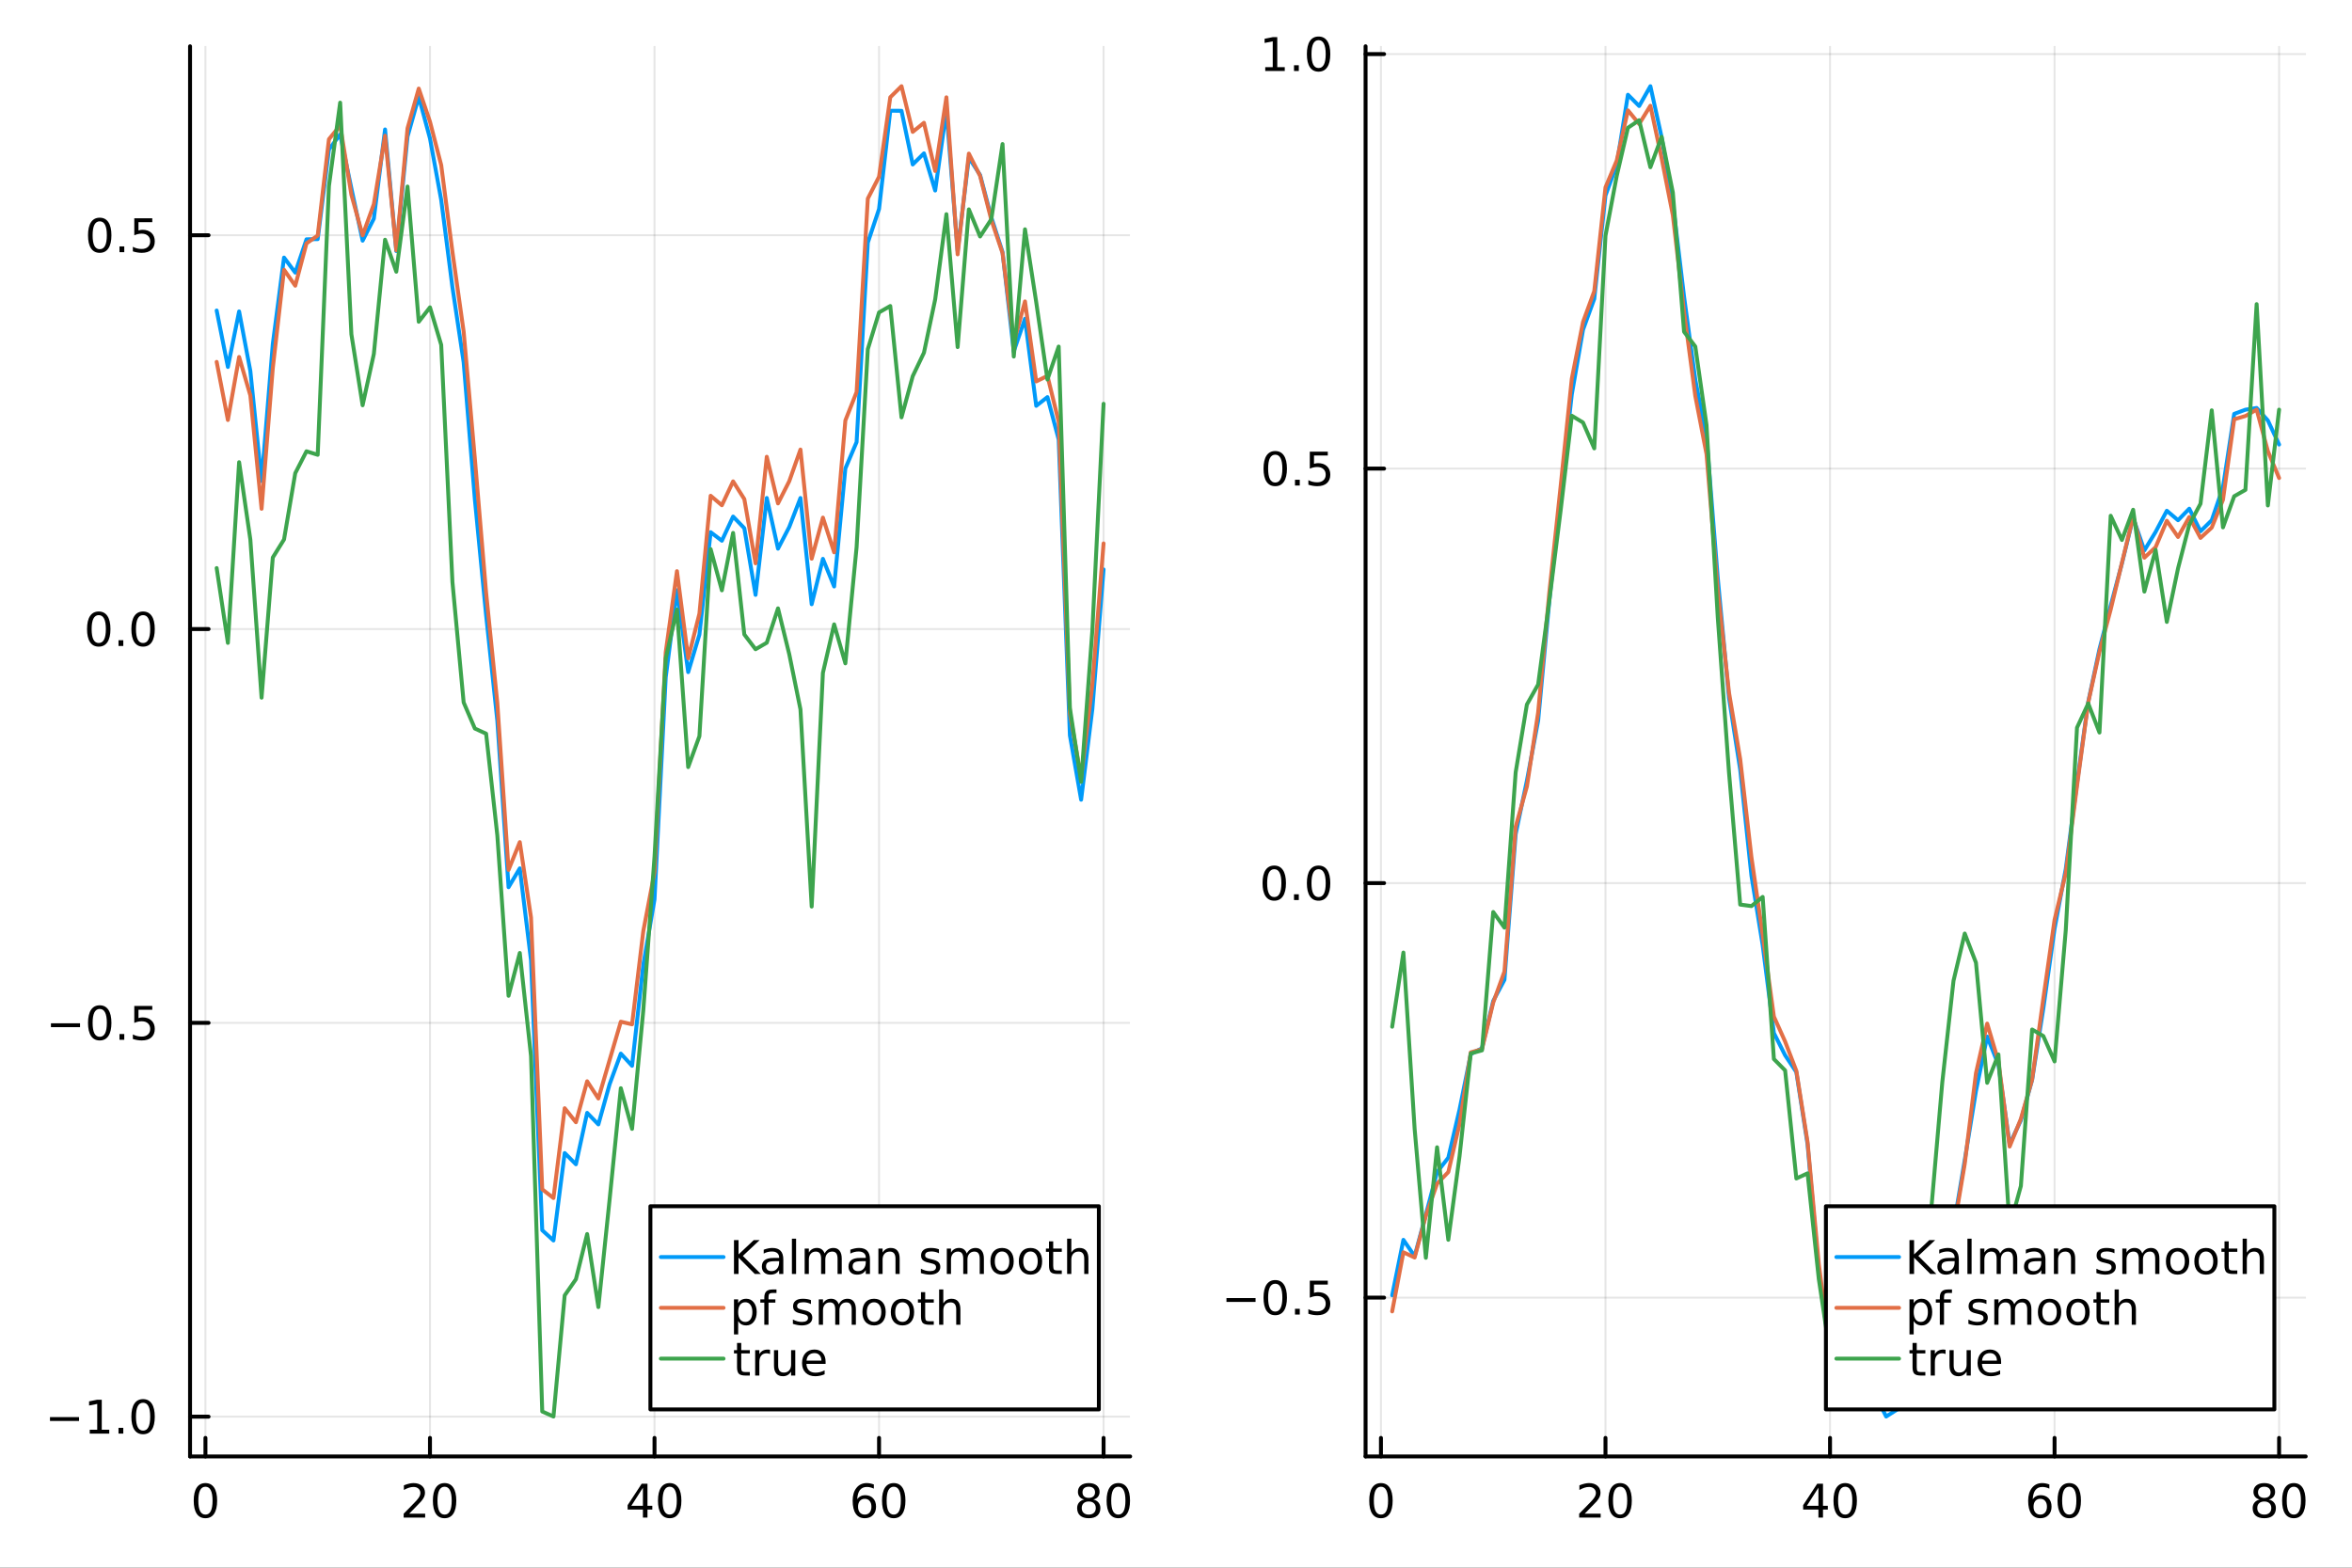 <?xml version="1.0" encoding="utf-8"?>
<svg xmlns="http://www.w3.org/2000/svg" xmlns:xlink="http://www.w3.org/1999/xlink" width="600" height="400" viewBox="0 0 2400 1600">
<rect x="0" y="0" width="2400" height="1600" fill="#333333" stroke="none"/>
<defs>
  <clipPath id="clip490">
    <rect x="0" y="0" width="2400" height="1600"/>
  </clipPath>
</defs>
<path clip-path="url(#clip490)" d="M0 1600 L2400 1600 L2400 0 L0 0  Z" fill="#ffffff" fill-rule="evenodd" fill-opacity="1"/>
<defs>
  <clipPath id="clip491">
    <rect x="480" y="0" width="1681" height="1600"/>
  </clipPath>
</defs>
<path clip-path="url(#clip490)" d="M193.936 1486.45 L1153.25 1486.45 L1153.25 47.244 L193.936 47.244  Z" fill="#ffffff" fill-rule="evenodd" fill-opacity="1"/>
<defs>
  <clipPath id="clip492">
    <rect x="193" y="47" width="960" height="1440"/>
  </clipPath>
</defs>
<polyline clip-path="url(#clip492)" style="stroke:#000000; stroke-linecap:round; stroke-linejoin:round; stroke-width:2; stroke-opacity:0.1; fill:none" points="209.631,1486.45 209.631,47.244 "/>
<polyline clip-path="url(#clip492)" style="stroke:#000000; stroke-linecap:round; stroke-linejoin:round; stroke-width:2; stroke-opacity:0.1; fill:none" points="438.749,1486.45 438.749,47.244 "/>
<polyline clip-path="url(#clip492)" style="stroke:#000000; stroke-linecap:round; stroke-linejoin:round; stroke-width:2; stroke-opacity:0.1; fill:none" points="667.867,1486.45 667.867,47.244 "/>
<polyline clip-path="url(#clip492)" style="stroke:#000000; stroke-linecap:round; stroke-linejoin:round; stroke-width:2; stroke-opacity:0.1; fill:none" points="896.985,1486.45 896.985,47.244 "/>
<polyline clip-path="url(#clip492)" style="stroke:#000000; stroke-linecap:round; stroke-linejoin:round; stroke-width:2; stroke-opacity:0.1; fill:none" points="1126.1,1486.45 1126.1,47.244 "/>
<polyline clip-path="url(#clip492)" style="stroke:#000000; stroke-linecap:round; stroke-linejoin:round; stroke-width:2; stroke-opacity:0.1; fill:none" points="193.936,1445.86 1153.25,1445.86 "/>
<polyline clip-path="url(#clip492)" style="stroke:#000000; stroke-linecap:round; stroke-linejoin:round; stroke-width:2; stroke-opacity:0.1; fill:none" points="193.936,1043.94 1153.25,1043.94 "/>
<polyline clip-path="url(#clip492)" style="stroke:#000000; stroke-linecap:round; stroke-linejoin:round; stroke-width:2; stroke-opacity:0.1; fill:none" points="193.936,642.016 1153.25,642.016 "/>
<polyline clip-path="url(#clip492)" style="stroke:#000000; stroke-linecap:round; stroke-linejoin:round; stroke-width:2; stroke-opacity:0.1; fill:none" points="193.936,240.092 1153.25,240.092 "/>
<polyline clip-path="url(#clip490)" style="stroke:#000000; stroke-linecap:round; stroke-linejoin:round; stroke-width:4; stroke-opacity:1; fill:none" points="193.936,1486.45 1153.25,1486.45 "/>
<polyline clip-path="url(#clip490)" style="stroke:#000000; stroke-linecap:round; stroke-linejoin:round; stroke-width:4; stroke-opacity:1; fill:none" points="209.631,1486.45 209.631,1467.55 "/>
<polyline clip-path="url(#clip490)" style="stroke:#000000; stroke-linecap:round; stroke-linejoin:round; stroke-width:4; stroke-opacity:1; fill:none" points="438.749,1486.45 438.749,1467.55 "/>
<polyline clip-path="url(#clip490)" style="stroke:#000000; stroke-linecap:round; stroke-linejoin:round; stroke-width:4; stroke-opacity:1; fill:none" points="667.867,1486.45 667.867,1467.55 "/>
<polyline clip-path="url(#clip490)" style="stroke:#000000; stroke-linecap:round; stroke-linejoin:round; stroke-width:4; stroke-opacity:1; fill:none" points="896.985,1486.45 896.985,1467.55 "/>
<polyline clip-path="url(#clip490)" style="stroke:#000000; stroke-linecap:round; stroke-linejoin:round; stroke-width:4; stroke-opacity:1; fill:none" points="1126.1,1486.45 1126.1,1467.55 "/>
<path clip-path="url(#clip490)" d="M209.631 1517.37 Q206.019 1517.37 204.191 1520.93 Q202.385 1524.47 202.385 1531.6 Q202.385 1538.71 204.191 1542.27 Q206.019 1545.82 209.631 1545.82 Q213.265 1545.82 215.07 1542.27 Q216.899 1538.71 216.899 1531.6 Q216.899 1524.47 215.07 1520.93 Q213.265 1517.37 209.631 1517.37 M209.631 1513.66 Q215.441 1513.66 218.496 1518.27 Q221.575 1522.85 221.575 1531.6 Q221.575 1540.33 218.496 1544.94 Q215.441 1549.52 209.631 1549.52 Q203.82 1549.52 200.742 1544.94 Q197.686 1540.33 197.686 1531.6 Q197.686 1522.85 200.742 1518.27 Q203.82 1513.66 209.631 1513.66 Z" fill="#000000" fill-rule="nonzero" fill-opacity="1" /><path clip-path="url(#clip490)" d="M417.522 1544.91 L433.841 1544.91 L433.841 1548.85 L411.897 1548.85 L411.897 1544.91 Q414.559 1542.16 419.142 1537.53 Q423.749 1532.88 424.929 1531.53 Q427.175 1529.01 428.054 1527.27 Q428.957 1525.51 428.957 1523.82 Q428.957 1521.07 427.013 1519.33 Q425.091 1517.6 421.99 1517.6 Q419.79 1517.6 417.337 1518.36 Q414.906 1519.13 412.128 1520.68 L412.128 1515.95 Q414.953 1514.82 417.406 1514.24 Q419.86 1513.66 421.897 1513.66 Q427.267 1513.66 430.462 1516.35 Q433.656 1519.03 433.656 1523.52 Q433.656 1525.65 432.846 1527.57 Q432.059 1529.47 429.952 1532.07 Q429.374 1532.74 426.272 1535.95 Q423.17 1539.15 417.522 1544.91 Z" fill="#000000" fill-rule="nonzero" fill-opacity="1" /><path clip-path="url(#clip490)" d="M453.656 1517.37 Q450.045 1517.37 448.216 1520.93 Q446.411 1524.47 446.411 1531.6 Q446.411 1538.71 448.216 1542.27 Q450.045 1545.82 453.656 1545.82 Q457.29 1545.82 459.096 1542.27 Q460.925 1538.71 460.925 1531.6 Q460.925 1524.47 459.096 1520.93 Q457.29 1517.37 453.656 1517.37 M453.656 1513.66 Q459.466 1513.66 462.522 1518.27 Q465.6 1522.85 465.6 1531.6 Q465.6 1540.33 462.522 1544.94 Q459.466 1549.52 453.656 1549.52 Q447.846 1549.52 444.767 1544.94 Q441.712 1540.33 441.712 1531.6 Q441.712 1522.85 444.767 1518.27 Q447.846 1513.66 453.656 1513.66 Z" fill="#000000" fill-rule="nonzero" fill-opacity="1" /><path clip-path="url(#clip490)" d="M656.038 1518.36 L644.233 1536.81 L656.038 1536.81 L656.038 1518.36 M654.811 1514.29 L660.691 1514.29 L660.691 1536.81 L665.621 1536.81 L665.621 1540.7 L660.691 1540.7 L660.691 1548.85 L656.038 1548.85 L656.038 1540.7 L640.436 1540.7 L640.436 1536.19 L654.811 1514.29 Z" fill="#000000" fill-rule="nonzero" fill-opacity="1" /><path clip-path="url(#clip490)" d="M683.353 1517.37 Q679.742 1517.37 677.913 1520.93 Q676.108 1524.47 676.108 1531.6 Q676.108 1538.71 677.913 1542.27 Q679.742 1545.82 683.353 1545.82 Q686.987 1545.82 688.793 1542.27 Q690.621 1538.71 690.621 1531.6 Q690.621 1524.47 688.793 1520.93 Q686.987 1517.37 683.353 1517.37 M683.353 1513.66 Q689.163 1513.66 692.219 1518.27 Q695.297 1522.85 695.297 1531.6 Q695.297 1540.33 692.219 1544.94 Q689.163 1549.52 683.353 1549.52 Q677.543 1549.52 674.464 1544.94 Q671.408 1540.33 671.408 1531.6 Q671.408 1522.85 674.464 1518.27 Q677.543 1513.66 683.353 1513.66 Z" fill="#000000" fill-rule="nonzero" fill-opacity="1" /><path clip-path="url(#clip490)" d="M882.39 1529.7 Q879.242 1529.7 877.39 1531.86 Q875.561 1534.01 875.561 1537.76 Q875.561 1541.49 877.39 1543.66 Q879.242 1545.82 882.39 1545.82 Q885.538 1545.82 887.367 1543.66 Q889.219 1541.49 889.219 1537.76 Q889.219 1534.01 887.367 1531.86 Q885.538 1529.7 882.39 1529.7 M891.672 1515.05 L891.672 1519.31 Q889.913 1518.48 888.108 1518.04 Q886.325 1517.6 884.566 1517.6 Q879.936 1517.6 877.483 1520.72 Q875.052 1523.85 874.705 1530.17 Q876.071 1528.15 878.131 1527.09 Q880.191 1526 882.668 1526 Q887.876 1526 890.885 1529.17 Q893.918 1532.32 893.918 1537.76 Q893.918 1543.08 890.77 1546.3 Q887.622 1549.52 882.39 1549.52 Q876.395 1549.52 873.224 1544.94 Q870.052 1540.33 870.052 1531.6 Q870.052 1523.41 873.941 1518.55 Q877.83 1513.66 884.381 1513.66 Q886.14 1513.66 887.923 1514.01 Q889.728 1514.36 891.672 1515.05 Z" fill="#000000" fill-rule="nonzero" fill-opacity="1" /><path clip-path="url(#clip490)" d="M911.973 1517.37 Q908.362 1517.37 906.534 1520.93 Q904.728 1524.47 904.728 1531.6 Q904.728 1538.71 906.534 1542.27 Q908.362 1545.82 911.973 1545.82 Q915.608 1545.82 917.413 1542.27 Q919.242 1538.71 919.242 1531.6 Q919.242 1524.47 917.413 1520.93 Q915.608 1517.37 911.973 1517.37 M911.973 1513.66 Q917.783 1513.66 920.839 1518.27 Q923.918 1522.85 923.918 1531.6 Q923.918 1540.33 920.839 1544.94 Q917.783 1549.52 911.973 1549.52 Q906.163 1549.52 903.084 1544.94 Q900.029 1540.33 900.029 1531.6 Q900.029 1522.85 903.084 1518.27 Q906.163 1513.66 911.973 1513.66 Z" fill="#000000" fill-rule="nonzero" fill-opacity="1" /><path clip-path="url(#clip490)" d="M1110.98 1532.44 Q1107.64 1532.44 1105.72 1534.22 Q1103.82 1536 1103.82 1539.13 Q1103.82 1542.25 1105.72 1544.03 Q1107.64 1545.82 1110.98 1545.82 Q1114.31 1545.82 1116.23 1544.03 Q1118.15 1542.23 1118.15 1539.13 Q1118.15 1536 1116.23 1534.22 Q1114.33 1532.44 1110.98 1532.44 M1106.3 1530.45 Q1103.29 1529.7 1101.6 1527.64 Q1099.93 1525.58 1099.93 1522.62 Q1099.93 1518.48 1102.87 1516.07 Q1105.84 1513.66 1110.98 1513.66 Q1116.14 1513.66 1119.08 1516.07 Q1122.02 1518.48 1122.02 1522.62 Q1122.02 1525.58 1120.33 1527.64 Q1118.66 1529.7 1115.67 1530.45 Q1119.05 1531.23 1120.93 1533.52 Q1122.83 1535.82 1122.83 1539.13 Q1122.83 1544.15 1119.75 1546.83 Q1116.69 1549.52 1110.98 1549.52 Q1105.26 1549.52 1102.18 1546.83 Q1099.12 1544.15 1099.12 1539.13 Q1099.12 1535.82 1101.02 1533.52 Q1102.92 1531.23 1106.3 1530.45 M1104.59 1523.06 Q1104.59 1525.75 1106.25 1527.25 Q1107.94 1528.76 1110.98 1528.76 Q1113.99 1528.76 1115.67 1527.25 Q1117.39 1525.75 1117.39 1523.06 Q1117.39 1520.38 1115.67 1518.87 Q1113.99 1517.37 1110.98 1517.37 Q1107.94 1517.37 1106.25 1518.87 Q1104.59 1520.38 1104.59 1523.06 Z" fill="#000000" fill-rule="nonzero" fill-opacity="1" /><path clip-path="url(#clip490)" d="M1141.14 1517.37 Q1137.53 1517.37 1135.7 1520.93 Q1133.89 1524.47 1133.89 1531.6 Q1133.89 1538.71 1135.7 1542.27 Q1137.53 1545.82 1141.14 1545.82 Q1144.77 1545.82 1146.58 1542.27 Q1148.41 1538.71 1148.41 1531.6 Q1148.41 1524.47 1146.58 1520.93 Q1144.77 1517.37 1141.14 1517.37 M1141.14 1513.66 Q1146.95 1513.66 1150 1518.27 Q1153.08 1522.85 1153.08 1531.6 Q1153.08 1540.33 1150 1544.94 Q1146.95 1549.52 1141.14 1549.52 Q1135.33 1549.52 1132.25 1544.94 Q1129.19 1540.33 1129.19 1531.6 Q1129.19 1522.85 1132.25 1518.27 Q1135.33 1513.66 1141.14 1513.66 Z" fill="#000000" fill-rule="nonzero" fill-opacity="1" /><polyline clip-path="url(#clip490)" style="stroke:#000000; stroke-linecap:round; stroke-linejoin:round; stroke-width:4; stroke-opacity:1; fill:none" points="193.936,1486.45 193.936,47.244 "/>
<polyline clip-path="url(#clip490)" style="stroke:#000000; stroke-linecap:round; stroke-linejoin:round; stroke-width:4; stroke-opacity:1; fill:none" points="193.936,1445.86 212.834,1445.86 "/>
<polyline clip-path="url(#clip490)" style="stroke:#000000; stroke-linecap:round; stroke-linejoin:round; stroke-width:4; stroke-opacity:1; fill:none" points="193.936,1043.94 212.834,1043.94 "/>
<polyline clip-path="url(#clip490)" style="stroke:#000000; stroke-linecap:round; stroke-linejoin:round; stroke-width:4; stroke-opacity:1; fill:none" points="193.936,642.016 212.834,642.016 "/>
<polyline clip-path="url(#clip490)" style="stroke:#000000; stroke-linecap:round; stroke-linejoin:round; stroke-width:4; stroke-opacity:1; fill:none" points="193.936,240.092 212.834,240.092 "/>
<path clip-path="url(#clip490)" d="M50.992 1446.31 L80.668 1446.31 L80.668 1450.25 L50.992 1450.25 L50.992 1446.31 Z" fill="#000000" fill-rule="nonzero" fill-opacity="1" /><path clip-path="url(#clip490)" d="M91.571 1459.21 L99.21 1459.21 L99.21 1432.84 L90.899 1434.51 L90.899 1430.25 L99.163 1428.58 L103.839 1428.58 L103.839 1459.21 L111.478 1459.21 L111.478 1463.14 L91.571 1463.14 L91.571 1459.21 Z" fill="#000000" fill-rule="nonzero" fill-opacity="1" /><path clip-path="url(#clip490)" d="M120.922 1457.26 L125.807 1457.26 L125.807 1463.14 L120.922 1463.14 L120.922 1457.26 Z" fill="#000000" fill-rule="nonzero" fill-opacity="1" /><path clip-path="url(#clip490)" d="M145.992 1431.66 Q142.381 1431.66 140.552 1435.23 Q138.746 1438.77 138.746 1445.9 Q138.746 1453 140.552 1456.57 Q142.381 1460.11 145.992 1460.11 Q149.626 1460.11 151.431 1456.57 Q153.26 1453 153.26 1445.9 Q153.26 1438.77 151.431 1435.23 Q149.626 1431.66 145.992 1431.66 M145.992 1427.96 Q151.802 1427.96 154.857 1432.57 Q157.936 1437.15 157.936 1445.9 Q157.936 1454.63 154.857 1459.23 Q151.802 1463.81 145.992 1463.81 Q140.181 1463.81 137.103 1459.23 Q134.047 1454.63 134.047 1445.9 Q134.047 1437.15 137.103 1432.57 Q140.181 1427.96 145.992 1427.96 Z" fill="#000000" fill-rule="nonzero" fill-opacity="1" /><path clip-path="url(#clip490)" d="M51.987 1044.39 L81.663 1044.39 L81.663 1048.33 L51.987 1048.33 L51.987 1044.39 Z" fill="#000000" fill-rule="nonzero" fill-opacity="1" /><path clip-path="url(#clip490)" d="M101.756 1029.74 Q98.145 1029.74 96.316 1033.3 Q94.51 1036.84 94.51 1043.97 Q94.51 1051.08 96.316 1054.65 Q98.145 1058.19 101.756 1058.19 Q105.39 1058.19 107.196 1054.65 Q109.024 1051.08 109.024 1043.97 Q109.024 1036.84 107.196 1033.3 Q105.39 1029.74 101.756 1029.74 M101.756 1026.03 Q107.566 1026.03 110.621 1030.64 Q113.7 1035.22 113.7 1043.97 Q113.7 1052.7 110.621 1057.31 Q107.566 1061.89 101.756 1061.89 Q95.946 1061.89 92.867 1057.31 Q89.811 1052.7 89.811 1043.97 Q89.811 1035.22 92.867 1030.64 Q95.946 1026.03 101.756 1026.03 Z" fill="#000000" fill-rule="nonzero" fill-opacity="1" /><path clip-path="url(#clip490)" d="M121.918 1055.34 L126.802 1055.34 L126.802 1061.22 L121.918 1061.22 L121.918 1055.34 Z" fill="#000000" fill-rule="nonzero" fill-opacity="1" /><path clip-path="url(#clip490)" d="M137.033 1026.66 L155.39 1026.66 L155.39 1030.6 L141.316 1030.6 L141.316 1039.07 Q142.334 1038.72 143.353 1038.56 Q144.371 1038.37 145.39 1038.37 Q151.177 1038.37 154.556 1041.54 Q157.936 1044.72 157.936 1050.13 Q157.936 1055.71 154.464 1058.81 Q150.992 1061.89 144.672 1061.89 Q142.496 1061.89 140.228 1061.52 Q137.982 1061.15 135.575 1060.41 L135.575 1055.71 Q137.658 1056.84 139.881 1057.4 Q142.103 1057.96 144.58 1057.96 Q148.584 1057.96 150.922 1055.85 Q153.26 1053.74 153.26 1050.13 Q153.26 1046.52 150.922 1044.41 Q148.584 1042.31 144.58 1042.31 Q142.705 1042.31 140.83 1042.72 Q138.978 1043.14 137.033 1044.02 L137.033 1026.66 Z" fill="#000000" fill-rule="nonzero" fill-opacity="1" /><path clip-path="url(#clip490)" d="M100.76 627.815 Q97.149 627.815 95.321 631.38 Q93.515 634.921 93.515 642.051 Q93.515 649.157 95.321 652.722 Q97.149 656.264 100.76 656.264 Q104.395 656.264 106.2 652.722 Q108.029 649.157 108.029 642.051 Q108.029 634.921 106.2 631.38 Q104.395 627.815 100.76 627.815 M100.76 624.111 Q106.571 624.111 109.626 628.718 Q112.705 633.301 112.705 642.051 Q112.705 650.778 109.626 655.384 Q106.571 659.967 100.76 659.967 Q94.95 659.967 91.871 655.384 Q88.816 650.778 88.816 642.051 Q88.816 633.301 91.871 628.718 Q94.95 624.111 100.76 624.111 Z" fill="#000000" fill-rule="nonzero" fill-opacity="1" /><path clip-path="url(#clip490)" d="M120.922 653.416 L125.807 653.416 L125.807 659.296 L120.922 659.296 L120.922 653.416 Z" fill="#000000" fill-rule="nonzero" fill-opacity="1" /><path clip-path="url(#clip490)" d="M145.992 627.815 Q142.381 627.815 140.552 631.38 Q138.746 634.921 138.746 642.051 Q138.746 649.157 140.552 652.722 Q142.381 656.264 145.992 656.264 Q149.626 656.264 151.431 652.722 Q153.26 649.157 153.26 642.051 Q153.26 634.921 151.431 631.38 Q149.626 627.815 145.992 627.815 M145.992 624.111 Q151.802 624.111 154.857 628.718 Q157.936 633.301 157.936 642.051 Q157.936 650.778 154.857 655.384 Q151.802 659.967 145.992 659.967 Q140.181 659.967 137.103 655.384 Q134.047 650.778 134.047 642.051 Q134.047 633.301 137.103 628.718 Q140.181 624.111 145.992 624.111 Z" fill="#000000" fill-rule="nonzero" fill-opacity="1" /><path clip-path="url(#clip490)" d="M101.756 225.891 Q98.145 225.891 96.316 229.456 Q94.51 232.997 94.51 240.127 Q94.51 247.233 96.316 250.798 Q98.145 254.34 101.756 254.34 Q105.39 254.34 107.196 250.798 Q109.024 247.233 109.024 240.127 Q109.024 232.997 107.196 229.456 Q105.39 225.891 101.756 225.891 M101.756 222.187 Q107.566 222.187 110.621 226.794 Q113.7 231.377 113.7 240.127 Q113.7 248.854 110.621 253.46 Q107.566 258.044 101.756 258.044 Q95.946 258.044 92.867 253.46 Q89.811 248.854 89.811 240.127 Q89.811 231.377 92.867 226.794 Q95.946 222.187 101.756 222.187 Z" fill="#000000" fill-rule="nonzero" fill-opacity="1" /><path clip-path="url(#clip490)" d="M121.918 251.493 L126.802 251.493 L126.802 257.372 L121.918 257.372 L121.918 251.493 Z" fill="#000000" fill-rule="nonzero" fill-opacity="1" /><path clip-path="url(#clip490)" d="M137.033 222.812 L155.39 222.812 L155.39 226.747 L141.316 226.747 L141.316 235.22 Q142.334 234.872 143.353 234.71 Q144.371 234.525 145.39 234.525 Q151.177 234.525 154.556 237.697 Q157.936 240.868 157.936 246.284 Q157.936 251.863 154.464 254.965 Q150.992 258.044 144.672 258.044 Q142.496 258.044 140.228 257.673 Q137.982 257.303 135.575 256.562 L135.575 251.863 Q137.658 252.997 139.881 253.553 Q142.103 254.108 144.58 254.108 Q148.584 254.108 150.922 252.002 Q153.26 249.896 153.26 246.284 Q153.26 242.673 150.922 240.567 Q148.584 238.46 144.58 238.46 Q142.705 238.46 140.83 238.877 Q138.978 239.294 137.033 240.173 L137.033 222.812 Z" fill="#000000" fill-rule="nonzero" fill-opacity="1" /><polyline clip-path="url(#clip492)" style="stroke:#009af9; stroke-linecap:round; stroke-linejoin:round; stroke-width:4; stroke-opacity:1; fill:none" points="221.086,316.918 232.542,374.508 243.998,317.852 255.454,378.658 266.91,490.964 278.366,351.166 289.822,262.884 301.278,278.236 312.734,244.235 324.19,244.056 335.646,152.59 347.101,137.228 358.557,192.209 370.013,245.622 381.469,223.19 392.925,132.124 404.381,256.218 415.837,139.437 427.293,98.762 438.749,141.275 450.205,204.105 461.661,293.145 473.116,369.785 484.572,509.914 496.028,627.914 507.484,735.688 518.94,905.478 530.396,886.249 541.852,980.135 553.308,1255.59 564.764,1266.06 576.22,1176.8 587.675,1188.28 599.131,1135.8 610.587,1147.58 622.043,1106.6 633.499,1075.34 644.955,1087.75 656.411,984.874 667.867,917.945 679.323,691.183 690.779,602.384 702.235,685.968 713.69,647.679 725.146,543.162 736.602,551.876 748.058,527.204 759.514,539.092 770.97,607.136 782.426,508.241 793.882,559.974 805.338,537.913 816.794,508.258 828.25,616.692 839.705,570.368 851.161,598.572 862.617,478.135 874.073,451.239 885.529,247.605 896.985,213.314 908.441,113.002 919.897,113.086 931.353,167.859 942.809,156.517 954.264,194.45 965.72,112.714 977.176,256.052 988.632,160.814 1000.09,178.586 1011.54,221.733 1023,257.249 1034.46,358.661 1045.91,325.281 1057.37,414.187 1068.82,405.29 1080.28,448.564 1091.74,750.604 1103.19,816.189 1114.65,723.646 1126.1,581.179 "/>
<polyline clip-path="url(#clip492)" style="stroke:#e26f46; stroke-linecap:round; stroke-linejoin:round; stroke-width:4; stroke-opacity:1; fill:none" points="221.086,369.345 232.542,428.647 243.998,364.346 255.454,403.602 266.91,519.266 278.366,375.738 289.822,275.312 301.278,291.595 312.734,248.36 324.19,240.396 335.646,142.098 347.101,128.035 358.557,198.772 370.013,240.164 381.469,208.358 392.925,138.519 404.381,255.515 415.837,130.974 427.293,90.398 438.749,124.194 450.205,168.508 461.661,256.916 473.116,338.377 484.572,468.338 496.028,604.886 507.484,717.589 518.94,887.811 530.396,859.478 541.852,936.437 553.308,1213.82 564.764,1222.72 576.22,1131.06 587.675,1145.38 599.131,1103.56 610.587,1121.13 622.043,1081.87 633.499,1042.76 644.955,1045.45 656.411,950.421 667.867,890.254 679.323,665.501 690.779,582.945 702.235,671.892 713.69,626.287 725.146,505.996 736.602,515.672 748.058,491.298 759.514,509.389 770.97,574.94 782.426,466.185 793.882,513.785 805.338,491.168 816.794,458.822 828.25,570.207 839.705,528.282 851.161,563.729 862.617,429.133 874.073,400.19 885.529,202.679 896.985,180.379 908.441,99.271 919.897,87.976 931.353,134.586 942.809,125.328 954.264,174.51 965.72,99.313 977.176,259.593 988.632,156.764 1000.09,179.519 1011.54,224.363 1023,258.359 1034.46,349.828 1045.91,307.625 1057.37,389.281 1068.82,383.602 1080.28,430.399 1091.74,728.117 1103.19,793.786 1114.65,698.856 1126.1,554.634 "/>
<polyline clip-path="url(#clip492)" style="stroke:#3da44d; stroke-linecap:round; stroke-linejoin:round; stroke-width:4; stroke-opacity:1; fill:none" points="221.086,579.782 232.542,656.129 243.998,471.719 255.454,550.665 266.91,712.037 278.366,568.986 289.822,550.599 301.278,482.94 312.734,460.597 324.19,464.179 335.646,189.872 347.101,104.763 358.557,341.13 370.013,413.621 381.469,361.274 392.925,244.671 404.381,277.311 415.837,190.393 427.293,328.386 438.749,313.688 450.205,351.985 461.661,593.97 473.116,716.892 484.572,743.563 496.028,748.788 507.484,852.677 518.94,1016.31 530.396,972.605 541.852,1077.77 553.308,1440.58 564.764,1445.72 576.22,1322.08 587.675,1305.61 599.131,1259.48 610.587,1334.04 622.043,1224.32 633.499,1110.65 644.955,1152.16 656.411,1031.41 667.867,874.414 679.323,671.952 690.779,622.155 702.235,782.89 713.69,751.35 725.146,560.459 736.602,602.502 748.058,543.902 759.514,647.569 770.97,662.619 782.426,655.979 793.882,620.906 805.338,667.616 816.794,724.007 828.25,925.247 839.705,686.763 851.161,637.221 862.617,677.028 874.073,558.506 885.529,356.301 896.985,318.856 908.441,312.309 919.897,425.966 931.353,383.947 942.809,359.984 954.264,305.605 965.72,218.594 977.176,354.217 988.632,213.693 1000.09,241.368 1011.54,223.807 1023,147.028 1034.46,363.894 1045.91,234.04 1057.37,308.428 1068.82,387.327 1080.28,353.7 1091.74,722.738 1103.19,797.959 1114.65,643.34 1126.1,412.108 "/>
<path clip-path="url(#clip490)" d="M663.68 1438.47 L1121.28 1438.47 L1121.28 1231.11 L663.68 1231.11  Z" fill="#ffffff" fill-rule="evenodd" fill-opacity="1"/>
<polyline clip-path="url(#clip490)" style="stroke:#000000; stroke-linecap:round; stroke-linejoin:round; stroke-width:4; stroke-opacity:1; fill:none" points="663.68,1438.47 1121.28,1438.47 1121.28,1231.11 663.68,1231.11 663.68,1438.47 "/>
<polyline clip-path="url(#clip490)" style="stroke:#009af9; stroke-linecap:round; stroke-linejoin:round; stroke-width:4; stroke-opacity:1; fill:none" points="674.339,1282.95 738.293,1282.95 "/>
<path clip-path="url(#clip490)" d="M748.953 1265.67 L753.628 1265.67 L753.628 1280.28 L769.138 1265.67 L775.156 1265.67 L758.003 1281.79 L776.383 1300.23 L770.226 1300.23 L753.628 1283.59 L753.628 1300.23 L748.953 1300.23 L748.953 1265.67 Z" fill="#000000" fill-rule="nonzero" fill-opacity="1" /><path clip-path="url(#clip490)" d="M790.804 1287.2 Q785.642 1287.2 783.651 1288.38 Q781.661 1289.56 781.661 1292.41 Q781.661 1294.68 783.142 1296.02 Q784.647 1297.34 787.216 1297.34 Q790.758 1297.34 792.887 1294.84 Q795.04 1292.32 795.04 1288.15 L795.04 1287.2 L790.804 1287.2 M799.299 1285.44 L799.299 1300.23 L795.04 1300.23 L795.04 1296.3 Q793.582 1298.66 791.406 1299.79 Q789.23 1300.91 786.082 1300.91 Q782.1 1300.91 779.739 1298.68 Q777.401 1296.44 777.401 1292.69 Q777.401 1288.31 780.318 1286.09 Q783.258 1283.87 789.068 1283.87 L795.04 1283.87 L795.04 1283.45 Q795.04 1280.51 793.096 1278.92 Q791.175 1277.29 787.679 1277.29 Q785.457 1277.29 783.35 1277.83 Q781.244 1278.36 779.3 1279.42 L779.3 1275.49 Q781.638 1274.59 783.837 1274.15 Q786.036 1273.68 788.119 1273.68 Q793.744 1273.68 796.522 1276.6 Q799.299 1279.52 799.299 1285.44 Z" fill="#000000" fill-rule="nonzero" fill-opacity="1" /><path clip-path="url(#clip490)" d="M808.073 1264.22 L812.332 1264.22 L812.332 1300.23 L808.073 1300.23 L808.073 1264.22 Z" fill="#000000" fill-rule="nonzero" fill-opacity="1" /><path clip-path="url(#clip490)" d="M841.429 1279.29 Q843.026 1276.42 845.248 1275.05 Q847.471 1273.68 850.48 1273.68 Q854.531 1273.68 856.73 1276.53 Q858.929 1279.35 858.929 1284.59 L858.929 1300.23 L854.646 1300.23 L854.646 1284.73 Q854.646 1281 853.327 1279.19 Q852.008 1277.39 849.299 1277.39 Q845.989 1277.39 844.068 1279.59 Q842.146 1281.79 842.146 1285.58 L842.146 1300.23 L837.864 1300.23 L837.864 1284.73 Q837.864 1280.98 836.545 1279.19 Q835.225 1277.39 832.471 1277.39 Q829.207 1277.39 827.285 1279.61 Q825.364 1281.81 825.364 1285.58 L825.364 1300.23 L821.082 1300.23 L821.082 1274.31 L825.364 1274.31 L825.364 1278.34 Q826.822 1275.95 828.86 1274.82 Q830.897 1273.68 833.697 1273.68 Q836.521 1273.68 838.489 1275.12 Q840.48 1276.55 841.429 1279.29 Z" fill="#000000" fill-rule="nonzero" fill-opacity="1" /><path clip-path="url(#clip490)" d="M879.206 1287.2 Q874.044 1287.2 872.054 1288.38 Q870.063 1289.56 870.063 1292.41 Q870.063 1294.68 871.544 1296.02 Q873.049 1297.34 875.619 1297.34 Q879.16 1297.34 881.29 1294.84 Q883.443 1292.32 883.443 1288.15 L883.443 1287.2 L879.206 1287.2 M887.702 1285.44 L887.702 1300.23 L883.443 1300.23 L883.443 1296.3 Q881.984 1298.66 879.808 1299.79 Q877.632 1300.91 874.484 1300.91 Q870.503 1300.91 868.142 1298.68 Q865.804 1296.44 865.804 1292.69 Q865.804 1288.31 868.72 1286.09 Q871.66 1283.87 877.47 1283.87 L883.443 1283.87 L883.443 1283.45 Q883.443 1280.51 881.498 1278.92 Q879.577 1277.29 876.081 1277.29 Q873.859 1277.29 871.753 1277.83 Q869.646 1278.36 867.702 1279.42 L867.702 1275.49 Q870.04 1274.59 872.239 1274.15 Q874.438 1273.68 876.521 1273.68 Q882.146 1273.68 884.924 1276.6 Q887.702 1279.52 887.702 1285.44 Z" fill="#000000" fill-rule="nonzero" fill-opacity="1" /><path clip-path="url(#clip490)" d="M918.026 1284.59 L918.026 1300.23 L913.766 1300.23 L913.766 1284.73 Q913.766 1281.04 912.331 1279.22 Q910.896 1277.39 908.026 1277.39 Q904.577 1277.39 902.586 1279.59 Q900.595 1281.79 900.595 1285.58 L900.595 1300.23 L896.313 1300.23 L896.313 1274.31 L900.595 1274.31 L900.595 1278.34 Q902.123 1276 904.183 1274.84 Q906.266 1273.68 908.975 1273.68 Q913.442 1273.68 915.734 1276.46 Q918.026 1279.22 918.026 1284.59 Z" fill="#000000" fill-rule="nonzero" fill-opacity="1" /><path clip-path="url(#clip490)" d="M958.118 1275.07 L958.118 1279.1 Q956.313 1278.17 954.368 1277.71 Q952.424 1277.25 950.34 1277.25 Q947.169 1277.25 945.572 1278.22 Q943.998 1279.19 943.998 1281.14 Q943.998 1282.62 945.132 1283.48 Q946.266 1284.31 949.692 1285.07 L951.151 1285.4 Q955.688 1286.37 957.586 1288.15 Q959.507 1289.91 959.507 1293.08 Q959.507 1296.69 956.637 1298.8 Q953.789 1300.91 948.789 1300.91 Q946.706 1300.91 944.438 1300.49 Q942.192 1300.1 939.692 1299.29 L939.692 1294.89 Q942.053 1296.11 944.345 1296.74 Q946.637 1297.34 948.882 1297.34 Q951.891 1297.34 953.512 1296.32 Q955.132 1295.28 955.132 1293.41 Q955.132 1291.67 953.951 1290.74 Q952.794 1289.82 948.836 1288.96 L947.354 1288.61 Q943.396 1287.78 941.637 1286.07 Q939.877 1284.33 939.877 1281.32 Q939.877 1277.67 942.47 1275.67 Q945.063 1273.68 949.831 1273.68 Q952.192 1273.68 954.275 1274.03 Q956.359 1274.38 958.118 1275.07 Z" fill="#000000" fill-rule="nonzero" fill-opacity="1" /><path clip-path="url(#clip490)" d="M986.474 1279.29 Q988.072 1276.42 990.294 1275.05 Q992.516 1273.68 995.525 1273.68 Q999.576 1273.68 1001.78 1276.53 Q1003.97 1279.35 1003.97 1284.59 L1003.97 1300.23 L999.692 1300.23 L999.692 1284.73 Q999.692 1281 998.372 1279.19 Q997.053 1277.39 994.345 1277.39 Q991.035 1277.39 989.113 1279.59 Q987.192 1281.79 987.192 1285.58 L987.192 1300.23 L982.91 1300.23 L982.91 1284.73 Q982.91 1280.98 981.59 1279.19 Q980.271 1277.39 977.516 1277.39 Q974.252 1277.39 972.331 1279.61 Q970.41 1281.81 970.41 1285.58 L970.41 1300.23 L966.127 1300.23 L966.127 1274.31 L970.41 1274.31 L970.41 1278.34 Q971.868 1275.95 973.905 1274.82 Q975.942 1273.68 978.743 1273.68 Q981.567 1273.68 983.535 1275.12 Q985.525 1276.55 986.474 1279.29 Z" fill="#000000" fill-rule="nonzero" fill-opacity="1" /><path clip-path="url(#clip490)" d="M1022.52 1277.29 Q1019.09 1277.29 1017.1 1279.98 Q1015.11 1282.64 1015.11 1287.29 Q1015.11 1291.95 1017.08 1294.63 Q1019.07 1297.29 1022.52 1297.29 Q1025.92 1297.29 1027.91 1294.61 Q1029.9 1291.92 1029.9 1287.29 Q1029.9 1282.69 1027.91 1280 Q1025.92 1277.29 1022.52 1277.29 M1022.52 1273.68 Q1028.07 1273.68 1031.24 1277.29 Q1034.41 1280.91 1034.41 1287.29 Q1034.41 1293.66 1031.24 1297.29 Q1028.07 1300.91 1022.52 1300.91 Q1016.94 1300.91 1013.77 1297.29 Q1010.62 1293.66 1010.62 1287.29 Q1010.62 1280.91 1013.77 1277.29 Q1016.94 1273.68 1022.52 1273.68 Z" fill="#000000" fill-rule="nonzero" fill-opacity="1" /><path clip-path="url(#clip490)" d="M1051.52 1277.29 Q1048.09 1277.29 1046.1 1279.98 Q1044.11 1282.64 1044.11 1287.29 Q1044.11 1291.95 1046.08 1294.63 Q1048.07 1297.29 1051.52 1297.29 Q1054.92 1297.29 1056.91 1294.61 Q1058.9 1291.92 1058.9 1287.29 Q1058.9 1282.69 1056.91 1280 Q1054.92 1277.29 1051.52 1277.29 M1051.52 1273.68 Q1057.08 1273.68 1060.25 1277.29 Q1063.42 1280.91 1063.42 1287.29 Q1063.42 1293.66 1060.25 1297.29 Q1057.08 1300.91 1051.52 1300.91 Q1045.94 1300.91 1042.77 1297.29 Q1039.62 1293.66 1039.62 1287.29 Q1039.62 1280.91 1042.77 1277.29 Q1045.94 1273.68 1051.52 1273.68 Z" fill="#000000" fill-rule="nonzero" fill-opacity="1" /><path clip-path="url(#clip490)" d="M1074.69 1266.95 L1074.69 1274.31 L1083.46 1274.31 L1083.46 1277.62 L1074.69 1277.62 L1074.69 1291.69 Q1074.69 1294.86 1075.55 1295.77 Q1076.43 1296.67 1079.09 1296.67 L1083.46 1296.67 L1083.46 1300.23 L1079.09 1300.23 Q1074.16 1300.23 1072.28 1298.41 Q1070.41 1296.55 1070.41 1291.69 L1070.41 1277.62 L1067.28 1277.62 L1067.28 1274.31 L1070.41 1274.31 L1070.41 1266.95 L1074.69 1266.95 Z" fill="#000000" fill-rule="nonzero" fill-opacity="1" /><path clip-path="url(#clip490)" d="M1110.62 1284.59 L1110.62 1300.23 L1106.36 1300.23 L1106.36 1284.73 Q1106.36 1281.04 1104.92 1279.22 Q1103.49 1277.39 1100.62 1277.39 Q1097.17 1277.39 1095.18 1279.59 Q1093.19 1281.79 1093.19 1285.58 L1093.19 1300.23 L1088.9 1300.23 L1088.9 1264.22 L1093.19 1264.22 L1093.19 1278.34 Q1094.71 1276 1096.77 1274.84 Q1098.86 1273.68 1101.57 1273.68 Q1106.03 1273.68 1108.33 1276.46 Q1110.62 1279.22 1110.62 1284.59 Z" fill="#000000" fill-rule="nonzero" fill-opacity="1" /><polyline clip-path="url(#clip490)" style="stroke:#e26f46; stroke-linecap:round; stroke-linejoin:round; stroke-width:4; stroke-opacity:1; fill:none" points="674.339,1334.79 738.293,1334.79 "/>
<path clip-path="url(#clip490)" d="M753.235 1348.19 L753.235 1361.94 L748.953 1361.94 L748.953 1326.15 L753.235 1326.15 L753.235 1330.08 Q754.577 1327.77 756.615 1326.66 Q758.675 1325.52 761.522 1325.52 Q766.244 1325.52 769.184 1329.27 Q772.147 1333.02 772.147 1339.13 Q772.147 1345.25 769.184 1349 Q766.244 1352.75 761.522 1352.75 Q758.675 1352.75 756.615 1351.63 Q754.577 1350.5 753.235 1348.19 M767.726 1339.13 Q767.726 1334.44 765.781 1331.77 Q763.86 1329.09 760.48 1329.09 Q757.101 1329.09 755.156 1331.77 Q753.235 1334.44 753.235 1339.13 Q753.235 1343.83 755.156 1346.52 Q757.101 1349.18 760.48 1349.18 Q763.86 1349.18 765.781 1346.52 Q767.726 1343.83 767.726 1339.13 Z" fill="#000000" fill-rule="nonzero" fill-opacity="1" /><path clip-path="url(#clip490)" d="M792.332 1316.06 L792.332 1319.6 L788.258 1319.6 Q785.966 1319.6 785.063 1320.52 Q784.184 1321.45 784.184 1323.86 L784.184 1326.15 L791.198 1326.15 L791.198 1329.46 L784.184 1329.46 L784.184 1352.07 L779.901 1352.07 L779.901 1329.46 L775.827 1329.46 L775.827 1326.15 L779.901 1326.15 L779.901 1324.34 Q779.901 1320.01 781.915 1318.05 Q783.929 1316.06 788.304 1316.06 L792.332 1316.06 Z" fill="#000000" fill-rule="nonzero" fill-opacity="1" /><path clip-path="url(#clip490)" d="M827.494 1326.91 L827.494 1330.94 Q825.688 1330.01 823.744 1329.55 Q821.799 1329.09 819.716 1329.09 Q816.545 1329.09 814.948 1330.06 Q813.373 1331.03 813.373 1332.98 Q813.373 1334.46 814.508 1335.32 Q815.642 1336.15 819.068 1336.91 L820.526 1337.24 Q825.063 1338.21 826.961 1339.99 Q828.883 1341.75 828.883 1344.92 Q828.883 1348.53 826.012 1350.64 Q823.165 1352.75 818.165 1352.75 Q816.082 1352.75 813.813 1352.33 Q811.568 1351.94 809.068 1351.13 L809.068 1346.73 Q811.429 1347.95 813.721 1348.58 Q816.012 1349.18 818.258 1349.18 Q821.267 1349.18 822.887 1348.16 Q824.508 1347.12 824.508 1345.25 Q824.508 1343.51 823.327 1342.58 Q822.17 1341.66 818.211 1340.8 L816.73 1340.45 Q812.772 1339.62 811.012 1337.91 Q809.253 1336.17 809.253 1333.16 Q809.253 1329.51 811.846 1327.51 Q814.438 1325.52 819.207 1325.52 Q821.568 1325.52 823.651 1325.87 Q825.735 1326.22 827.494 1326.91 Z" fill="#000000" fill-rule="nonzero" fill-opacity="1" /><path clip-path="url(#clip490)" d="M855.85 1331.13 Q857.447 1328.26 859.67 1326.89 Q861.892 1325.52 864.901 1325.52 Q868.952 1325.52 871.151 1328.37 Q873.35 1331.19 873.35 1336.43 L873.35 1352.07 L869.068 1352.07 L869.068 1336.57 Q869.068 1332.84 867.748 1331.03 Q866.429 1329.23 863.72 1329.23 Q860.41 1329.23 858.489 1331.43 Q856.568 1333.63 856.568 1337.42 L856.568 1352.07 L852.285 1352.07 L852.285 1336.57 Q852.285 1332.82 850.966 1331.03 Q849.646 1329.23 846.892 1329.23 Q843.628 1329.23 841.707 1331.45 Q839.785 1333.65 839.785 1337.42 L839.785 1352.07 L835.503 1352.07 L835.503 1326.15 L839.785 1326.15 L839.785 1330.18 Q841.244 1327.79 843.281 1326.66 Q845.318 1325.52 848.119 1325.52 Q850.943 1325.52 852.91 1326.96 Q854.901 1328.39 855.85 1331.13 Z" fill="#000000" fill-rule="nonzero" fill-opacity="1" /><path clip-path="url(#clip490)" d="M891.892 1329.13 Q888.466 1329.13 886.475 1331.82 Q884.484 1334.48 884.484 1339.13 Q884.484 1343.79 886.452 1346.47 Q888.443 1349.13 891.892 1349.13 Q895.294 1349.13 897.285 1346.45 Q899.276 1343.76 899.276 1339.13 Q899.276 1334.53 897.285 1331.84 Q895.294 1329.13 891.892 1329.13 M891.892 1325.52 Q897.447 1325.52 900.618 1329.13 Q903.79 1332.75 903.79 1339.13 Q903.79 1345.5 900.618 1349.13 Q897.447 1352.75 891.892 1352.75 Q886.313 1352.75 883.142 1349.13 Q879.993 1345.5 879.993 1339.13 Q879.993 1332.75 883.142 1329.13 Q886.313 1325.52 891.892 1325.52 Z" fill="#000000" fill-rule="nonzero" fill-opacity="1" /><path clip-path="url(#clip490)" d="M920.896 1329.13 Q917.47 1329.13 915.479 1331.82 Q913.489 1334.48 913.489 1339.13 Q913.489 1343.79 915.456 1346.47 Q917.447 1349.13 920.896 1349.13 Q924.299 1349.13 926.29 1346.45 Q928.28 1343.76 928.28 1339.13 Q928.28 1334.53 926.29 1331.84 Q924.299 1329.13 920.896 1329.13 M920.896 1325.52 Q926.452 1325.52 929.623 1329.13 Q932.794 1332.75 932.794 1339.13 Q932.794 1345.5 929.623 1349.13 Q926.452 1352.75 920.896 1352.75 Q915.317 1352.75 912.146 1349.13 Q908.998 1345.5 908.998 1339.13 Q908.998 1332.75 912.146 1329.13 Q915.317 1325.52 920.896 1325.52 Z" fill="#000000" fill-rule="nonzero" fill-opacity="1" /><path clip-path="url(#clip490)" d="M944.067 1318.79 L944.067 1326.15 L952.84 1326.15 L952.84 1329.46 L944.067 1329.46 L944.067 1343.53 Q944.067 1346.7 944.924 1347.61 Q945.803 1348.51 948.465 1348.51 L952.84 1348.51 L952.84 1352.07 L948.465 1352.07 Q943.535 1352.07 941.66 1350.25 Q939.785 1348.39 939.785 1343.53 L939.785 1329.46 L936.66 1329.46 L936.66 1326.15 L939.785 1326.15 L939.785 1318.79 L944.067 1318.79 Z" fill="#000000" fill-rule="nonzero" fill-opacity="1" /><path clip-path="url(#clip490)" d="M979.993 1336.43 L979.993 1352.07 L975.734 1352.07 L975.734 1336.57 Q975.734 1332.88 974.299 1331.06 Q972.863 1329.23 969.993 1329.23 Q966.544 1329.23 964.553 1331.43 Q962.562 1333.63 962.562 1337.42 L962.562 1352.07 L958.28 1352.07 L958.28 1316.06 L962.562 1316.06 L962.562 1330.18 Q964.09 1327.84 966.15 1326.68 Q968.234 1325.52 970.942 1325.52 Q975.41 1325.52 977.701 1328.3 Q979.993 1331.06 979.993 1336.43 Z" fill="#000000" fill-rule="nonzero" fill-opacity="1" /><polyline clip-path="url(#clip490)" style="stroke:#3da44d; stroke-linecap:round; stroke-linejoin:round; stroke-width:4; stroke-opacity:1; fill:none" points="674.339,1386.63 738.293,1386.63 "/>
<path clip-path="url(#clip490)" d="M756.36 1370.63 L756.36 1377.99 L765.133 1377.99 L765.133 1381.3 L756.36 1381.3 L756.36 1395.37 Q756.36 1398.54 757.216 1399.45 Q758.096 1400.35 760.758 1400.35 L765.133 1400.35 L765.133 1403.91 L760.758 1403.91 Q755.827 1403.91 753.952 1402.09 Q752.078 1400.23 752.078 1395.37 L752.078 1381.3 L748.953 1381.3 L748.953 1377.99 L752.078 1377.99 L752.078 1370.63 L756.36 1370.63 Z" fill="#000000" fill-rule="nonzero" fill-opacity="1" /><path clip-path="url(#clip490)" d="M785.758 1381.97 Q785.04 1381.55 784.184 1381.37 Q783.35 1381.16 782.332 1381.16 Q778.721 1381.16 776.776 1383.52 Q774.855 1385.86 774.855 1390.26 L774.855 1403.91 L770.573 1403.91 L770.573 1377.99 L774.855 1377.99 L774.855 1382.02 Q776.198 1379.66 778.351 1378.52 Q780.503 1377.36 783.582 1377.36 Q784.022 1377.36 784.554 1377.43 Q785.087 1377.48 785.735 1377.6 L785.758 1381.97 Z" fill="#000000" fill-rule="nonzero" fill-opacity="1" /><path clip-path="url(#clip490)" d="M789.786 1393.68 L789.786 1377.99 L794.045 1377.99 L794.045 1393.52 Q794.045 1397.2 795.48 1399.05 Q796.915 1400.88 799.786 1400.88 Q803.235 1400.88 805.225 1398.68 Q807.239 1396.48 807.239 1392.69 L807.239 1377.99 L811.498 1377.99 L811.498 1403.91 L807.239 1403.91 L807.239 1399.93 Q805.688 1402.29 803.628 1403.45 Q801.591 1404.59 798.883 1404.59 Q794.415 1404.59 792.1 1401.81 Q789.786 1399.03 789.786 1393.68 M800.503 1377.36 L800.503 1377.36 Z" fill="#000000" fill-rule="nonzero" fill-opacity="1" /><path clip-path="url(#clip490)" d="M842.447 1389.89 L842.447 1391.97 L822.864 1391.97 Q823.142 1396.37 825.503 1398.68 Q827.887 1400.97 832.123 1400.97 Q834.577 1400.97 836.869 1400.37 Q839.184 1399.77 841.452 1398.57 L841.452 1402.59 Q839.16 1403.57 836.753 1404.08 Q834.346 1404.59 831.869 1404.59 Q825.665 1404.59 822.031 1400.97 Q818.42 1397.36 818.42 1391.21 Q818.42 1384.84 821.846 1381.11 Q825.295 1377.36 831.128 1377.36 Q836.359 1377.36 839.392 1380.74 Q842.447 1384.1 842.447 1389.89 M838.188 1388.64 Q838.142 1385.14 836.221 1383.06 Q834.322 1380.97 831.174 1380.97 Q827.61 1380.97 825.457 1382.99 Q823.327 1385 823.003 1388.66 L838.188 1388.64 Z" fill="#000000" fill-rule="nonzero" fill-opacity="1" /><path clip-path="url(#clip490)" d="M1393.44 1486.45 L2352.76 1486.45 L2352.76 47.244 L1393.44 47.244  Z" fill="#ffffff" fill-rule="evenodd" fill-opacity="1"/>
<defs>
  <clipPath id="clip493">
    <rect x="1393" y="47" width="960" height="1440"/>
  </clipPath>
</defs>
<polyline clip-path="url(#clip493)" style="stroke:#000000; stroke-linecap:round; stroke-linejoin:round; stroke-width:2; stroke-opacity:0.1; fill:none" points="1409.13,1486.45 1409.13,47.244 "/>
<polyline clip-path="url(#clip493)" style="stroke:#000000; stroke-linecap:round; stroke-linejoin:round; stroke-width:2; stroke-opacity:0.1; fill:none" points="1638.25,1486.45 1638.25,47.244 "/>
<polyline clip-path="url(#clip493)" style="stroke:#000000; stroke-linecap:round; stroke-linejoin:round; stroke-width:2; stroke-opacity:0.1; fill:none" points="1867.37,1486.45 1867.37,47.244 "/>
<polyline clip-path="url(#clip493)" style="stroke:#000000; stroke-linecap:round; stroke-linejoin:round; stroke-width:2; stroke-opacity:0.1; fill:none" points="2096.49,1486.45 2096.49,47.244 "/>
<polyline clip-path="url(#clip493)" style="stroke:#000000; stroke-linecap:round; stroke-linejoin:round; stroke-width:2; stroke-opacity:0.1; fill:none" points="2325.61,1486.45 2325.61,47.244 "/>
<polyline clip-path="url(#clip493)" style="stroke:#000000; stroke-linecap:round; stroke-linejoin:round; stroke-width:2; stroke-opacity:0.1; fill:none" points="1393.44,1324.37 2352.76,1324.37 "/>
<polyline clip-path="url(#clip493)" style="stroke:#000000; stroke-linecap:round; stroke-linejoin:round; stroke-width:2; stroke-opacity:0.1; fill:none" points="1393.44,901.311 2352.76,901.311 "/>
<polyline clip-path="url(#clip493)" style="stroke:#000000; stroke-linecap:round; stroke-linejoin:round; stroke-width:2; stroke-opacity:0.1; fill:none" points="1393.44,478.252 2352.76,478.252 "/>
<polyline clip-path="url(#clip493)" style="stroke:#000000; stroke-linecap:round; stroke-linejoin:round; stroke-width:2; stroke-opacity:0.1; fill:none" points="1393.44,55.193 2352.76,55.193 "/>
<polyline clip-path="url(#clip490)" style="stroke:#000000; stroke-linecap:round; stroke-linejoin:round; stroke-width:4; stroke-opacity:1; fill:none" points="1393.44,1486.45 2352.76,1486.45 "/>
<polyline clip-path="url(#clip490)" style="stroke:#000000; stroke-linecap:round; stroke-linejoin:round; stroke-width:4; stroke-opacity:1; fill:none" points="1409.13,1486.45 1409.13,1467.55 "/>
<polyline clip-path="url(#clip490)" style="stroke:#000000; stroke-linecap:round; stroke-linejoin:round; stroke-width:4; stroke-opacity:1; fill:none" points="1638.25,1486.45 1638.25,1467.55 "/>
<polyline clip-path="url(#clip490)" style="stroke:#000000; stroke-linecap:round; stroke-linejoin:round; stroke-width:4; stroke-opacity:1; fill:none" points="1867.37,1486.45 1867.37,1467.55 "/>
<polyline clip-path="url(#clip490)" style="stroke:#000000; stroke-linecap:round; stroke-linejoin:round; stroke-width:4; stroke-opacity:1; fill:none" points="2096.49,1486.45 2096.49,1467.55 "/>
<polyline clip-path="url(#clip490)" style="stroke:#000000; stroke-linecap:round; stroke-linejoin:round; stroke-width:4; stroke-opacity:1; fill:none" points="2325.61,1486.45 2325.61,1467.55 "/>
<path clip-path="url(#clip490)" d="M1409.13 1517.37 Q1405.52 1517.37 1403.69 1520.93 Q1401.89 1524.47 1401.89 1531.6 Q1401.89 1538.71 1403.69 1542.27 Q1405.52 1545.82 1409.13 1545.82 Q1412.77 1545.82 1414.57 1542.27 Q1416.4 1538.71 1416.4 1531.6 Q1416.4 1524.47 1414.57 1520.93 Q1412.77 1517.37 1409.13 1517.37 M1409.13 1513.66 Q1414.94 1513.66 1418 1518.27 Q1421.08 1522.85 1421.08 1531.6 Q1421.08 1540.33 1418 1544.94 Q1414.94 1549.52 1409.13 1549.52 Q1403.32 1549.52 1400.24 1544.94 Q1397.19 1540.33 1397.19 1531.6 Q1397.19 1522.85 1400.24 1518.27 Q1403.32 1513.66 1409.13 1513.66 Z" fill="#000000" fill-rule="nonzero" fill-opacity="1" /><path clip-path="url(#clip490)" d="M1617.02 1544.91 L1633.34 1544.91 L1633.34 1548.85 L1611.4 1548.85 L1611.4 1544.91 Q1614.06 1542.16 1618.64 1537.53 Q1623.25 1532.88 1624.43 1531.53 Q1626.68 1529.01 1627.56 1527.27 Q1628.46 1525.51 1628.46 1523.82 Q1628.46 1521.07 1626.51 1519.33 Q1624.59 1517.6 1621.49 1517.6 Q1619.29 1517.6 1616.84 1518.36 Q1614.41 1519.13 1611.63 1520.68 L1611.63 1515.95 Q1614.45 1514.82 1616.91 1514.24 Q1619.36 1513.66 1621.4 1513.66 Q1626.77 1513.66 1629.96 1516.35 Q1633.16 1519.03 1633.16 1523.52 Q1633.16 1525.65 1632.35 1527.57 Q1631.56 1529.47 1629.45 1532.07 Q1628.88 1532.74 1625.77 1535.95 Q1622.67 1539.15 1617.02 1544.91 Z" fill="#000000" fill-rule="nonzero" fill-opacity="1" /><path clip-path="url(#clip490)" d="M1653.16 1517.37 Q1649.55 1517.37 1647.72 1520.93 Q1645.91 1524.47 1645.91 1531.6 Q1645.91 1538.71 1647.72 1542.27 Q1649.55 1545.82 1653.16 1545.82 Q1656.79 1545.82 1658.6 1542.27 Q1660.43 1538.71 1660.43 1531.6 Q1660.43 1524.47 1658.6 1520.93 Q1656.79 1517.37 1653.16 1517.37 M1653.16 1513.66 Q1658.97 1513.66 1662.02 1518.27 Q1665.1 1522.85 1665.1 1531.6 Q1665.1 1540.33 1662.02 1544.94 Q1658.97 1549.52 1653.16 1549.52 Q1647.35 1549.52 1644.27 1544.94 Q1641.21 1540.33 1641.21 1531.6 Q1641.21 1522.85 1644.27 1518.27 Q1647.35 1513.66 1653.16 1513.66 Z" fill="#000000" fill-rule="nonzero" fill-opacity="1" /><path clip-path="url(#clip490)" d="M1855.54 1518.36 L1843.74 1536.81 L1855.54 1536.81 L1855.54 1518.36 M1854.31 1514.29 L1860.19 1514.29 L1860.19 1536.81 L1865.12 1536.81 L1865.12 1540.7 L1860.19 1540.7 L1860.19 1548.85 L1855.54 1548.85 L1855.54 1540.7 L1839.94 1540.7 L1839.94 1536.19 L1854.31 1514.29 Z" fill="#000000" fill-rule="nonzero" fill-opacity="1" /><path clip-path="url(#clip490)" d="M1882.86 1517.37 Q1879.24 1517.37 1877.42 1520.93 Q1875.61 1524.47 1875.61 1531.6 Q1875.61 1538.71 1877.42 1542.27 Q1879.24 1545.82 1882.86 1545.82 Q1886.49 1545.82 1888.29 1542.27 Q1890.12 1538.71 1890.12 1531.6 Q1890.12 1524.47 1888.29 1520.93 Q1886.49 1517.37 1882.86 1517.37 M1882.86 1513.66 Q1888.67 1513.66 1891.72 1518.27 Q1894.8 1522.85 1894.8 1531.6 Q1894.8 1540.33 1891.72 1544.94 Q1888.67 1549.52 1882.86 1549.52 Q1877.05 1549.52 1873.97 1544.94 Q1870.91 1540.33 1870.91 1531.6 Q1870.91 1522.85 1873.97 1518.27 Q1877.05 1513.66 1882.86 1513.66 Z" fill="#000000" fill-rule="nonzero" fill-opacity="1" /><path clip-path="url(#clip490)" d="M2081.89 1529.7 Q2078.74 1529.7 2076.89 1531.86 Q2075.06 1534.01 2075.06 1537.76 Q2075.06 1541.49 2076.89 1543.66 Q2078.74 1545.82 2081.89 1545.82 Q2085.04 1545.82 2086.87 1543.66 Q2088.72 1541.49 2088.72 1537.76 Q2088.72 1534.01 2086.87 1531.86 Q2085.04 1529.7 2081.89 1529.7 M2091.17 1515.05 L2091.17 1519.31 Q2089.42 1518.48 2087.61 1518.04 Q2085.83 1517.6 2084.07 1517.6 Q2079.44 1517.6 2076.99 1520.72 Q2074.55 1523.85 2074.21 1530.17 Q2075.57 1528.15 2077.63 1527.09 Q2079.69 1526 2082.17 1526 Q2087.38 1526 2090.39 1529.17 Q2093.42 1532.32 2093.42 1537.76 Q2093.42 1543.08 2090.27 1546.3 Q2087.12 1549.52 2081.89 1549.52 Q2075.9 1549.52 2072.73 1544.94 Q2069.55 1540.33 2069.55 1531.6 Q2069.55 1523.41 2073.44 1518.55 Q2077.33 1513.66 2083.88 1513.66 Q2085.64 1513.66 2087.42 1514.01 Q2089.23 1514.36 2091.17 1515.05 Z" fill="#000000" fill-rule="nonzero" fill-opacity="1" /><path clip-path="url(#clip490)" d="M2111.48 1517.37 Q2107.86 1517.37 2106.04 1520.93 Q2104.23 1524.47 2104.23 1531.6 Q2104.23 1538.71 2106.04 1542.27 Q2107.86 1545.82 2111.48 1545.82 Q2115.11 1545.82 2116.92 1542.27 Q2118.74 1538.71 2118.74 1531.6 Q2118.74 1524.47 2116.92 1520.93 Q2115.11 1517.37 2111.48 1517.37 M2111.48 1513.66 Q2117.29 1513.66 2120.34 1518.27 Q2123.42 1522.85 2123.42 1531.6 Q2123.42 1540.33 2120.34 1544.94 Q2117.29 1549.52 2111.48 1549.52 Q2105.67 1549.52 2102.59 1544.94 Q2099.53 1540.33 2099.53 1531.6 Q2099.53 1522.85 2102.59 1518.27 Q2105.67 1513.66 2111.48 1513.66 Z" fill="#000000" fill-rule="nonzero" fill-opacity="1" /><path clip-path="url(#clip490)" d="M2310.48 1532.44 Q2307.14 1532.44 2305.22 1534.22 Q2303.33 1536 2303.33 1539.13 Q2303.33 1542.25 2305.22 1544.03 Q2307.14 1545.82 2310.48 1545.82 Q2313.81 1545.82 2315.73 1544.03 Q2317.65 1542.23 2317.65 1539.13 Q2317.65 1536 2315.73 1534.22 Q2313.83 1532.44 2310.48 1532.44 M2305.8 1530.45 Q2302.79 1529.7 2301.1 1527.64 Q2299.44 1525.58 2299.44 1522.62 Q2299.44 1518.48 2302.38 1516.07 Q2305.34 1513.66 2310.48 1513.66 Q2315.64 1513.66 2318.58 1516.07 Q2321.52 1518.48 2321.52 1522.62 Q2321.52 1525.58 2319.83 1527.64 Q2318.16 1529.7 2315.18 1530.45 Q2318.56 1531.23 2320.43 1533.52 Q2322.33 1535.82 2322.33 1539.13 Q2322.33 1544.15 2319.25 1546.83 Q2316.2 1549.52 2310.48 1549.52 Q2304.76 1549.52 2301.68 1546.83 Q2298.63 1544.15 2298.63 1539.13 Q2298.63 1535.82 2300.52 1533.52 Q2302.42 1531.23 2305.8 1530.45 M2304.09 1523.06 Q2304.09 1525.75 2305.76 1527.25 Q2307.45 1528.76 2310.48 1528.76 Q2313.49 1528.76 2315.18 1527.25 Q2316.89 1525.75 2316.89 1523.06 Q2316.89 1520.38 2315.18 1518.87 Q2313.49 1517.37 2310.48 1517.37 Q2307.45 1517.37 2305.76 1518.87 Q2304.09 1520.38 2304.09 1523.06 Z" fill="#000000" fill-rule="nonzero" fill-opacity="1" /><path clip-path="url(#clip490)" d="M2340.64 1517.37 Q2337.03 1517.37 2335.2 1520.93 Q2333.39 1524.47 2333.39 1531.6 Q2333.39 1538.71 2335.2 1542.27 Q2337.03 1545.82 2340.64 1545.82 Q2344.27 1545.82 2346.08 1542.27 Q2347.91 1538.71 2347.91 1531.6 Q2347.91 1524.47 2346.08 1520.93 Q2344.27 1517.37 2340.64 1517.37 M2340.64 1513.66 Q2346.45 1513.66 2349.51 1518.27 Q2352.58 1522.85 2352.58 1531.6 Q2352.58 1540.33 2349.51 1544.94 Q2346.45 1549.52 2340.64 1549.52 Q2334.83 1549.52 2331.75 1544.94 Q2328.7 1540.33 2328.7 1531.6 Q2328.7 1522.85 2331.75 1518.27 Q2334.83 1513.66 2340.64 1513.66 Z" fill="#000000" fill-rule="nonzero" fill-opacity="1" /><polyline clip-path="url(#clip490)" style="stroke:#000000; stroke-linecap:round; stroke-linejoin:round; stroke-width:4; stroke-opacity:1; fill:none" points="1393.44,1486.45 1393.44,47.244 "/>
<polyline clip-path="url(#clip490)" style="stroke:#000000; stroke-linecap:round; stroke-linejoin:round; stroke-width:4; stroke-opacity:1; fill:none" points="1393.44,1324.37 1412.34,1324.37 "/>
<polyline clip-path="url(#clip490)" style="stroke:#000000; stroke-linecap:round; stroke-linejoin:round; stroke-width:4; stroke-opacity:1; fill:none" points="1393.44,901.311 1412.34,901.311 "/>
<polyline clip-path="url(#clip490)" style="stroke:#000000; stroke-linecap:round; stroke-linejoin:round; stroke-width:4; stroke-opacity:1; fill:none" points="1393.44,478.252 1412.34,478.252 "/>
<polyline clip-path="url(#clip490)" style="stroke:#000000; stroke-linecap:round; stroke-linejoin:round; stroke-width:4; stroke-opacity:1; fill:none" points="1393.44,55.193 1412.34,55.193 "/>
<path clip-path="url(#clip490)" d="M1251.49 1324.82 L1281.17 1324.82 L1281.17 1328.76 L1251.49 1328.76 L1251.49 1324.82 Z" fill="#000000" fill-rule="nonzero" fill-opacity="1" /><path clip-path="url(#clip490)" d="M1301.26 1310.17 Q1297.65 1310.17 1295.82 1313.73 Q1294.01 1317.27 1294.01 1324.4 Q1294.01 1331.51 1295.82 1335.08 Q1297.65 1338.62 1301.26 1338.62 Q1304.89 1338.62 1306.7 1335.08 Q1308.53 1331.51 1308.53 1324.4 Q1308.53 1317.27 1306.7 1313.73 Q1304.89 1310.17 1301.26 1310.17 M1301.26 1306.46 Q1307.07 1306.46 1310.12 1311.07 Q1313.2 1315.65 1313.2 1324.4 Q1313.2 1333.13 1310.12 1337.74 Q1307.07 1342.32 1301.26 1342.32 Q1295.45 1342.32 1292.37 1337.74 Q1289.31 1333.13 1289.31 1324.4 Q1289.31 1315.65 1292.37 1311.07 Q1295.45 1306.46 1301.26 1306.46 Z" fill="#000000" fill-rule="nonzero" fill-opacity="1" /><path clip-path="url(#clip490)" d="M1321.42 1335.77 L1326.3 1335.77 L1326.3 1341.65 L1321.42 1341.65 L1321.42 1335.77 Z" fill="#000000" fill-rule="nonzero" fill-opacity="1" /><path clip-path="url(#clip490)" d="M1336.54 1307.09 L1354.89 1307.09 L1354.89 1311.02 L1340.82 1311.02 L1340.82 1319.5 Q1341.84 1319.15 1342.86 1318.99 Q1343.87 1318.8 1344.89 1318.8 Q1350.68 1318.8 1354.06 1321.97 Q1357.44 1325.15 1357.44 1330.56 Q1357.44 1336.14 1353.97 1339.24 Q1350.49 1342.32 1344.17 1342.32 Q1342 1342.32 1339.73 1341.95 Q1337.48 1341.58 1335.08 1340.84 L1335.08 1336.14 Q1337.16 1337.27 1339.38 1337.83 Q1341.61 1338.39 1344.08 1338.39 Q1348.09 1338.39 1350.42 1336.28 Q1352.76 1334.17 1352.76 1330.56 Q1352.76 1326.95 1350.42 1324.84 Q1348.09 1322.74 1344.08 1322.74 Q1342.21 1322.74 1340.33 1323.15 Q1338.48 1323.57 1336.54 1324.45 L1336.54 1307.09 Z" fill="#000000" fill-rule="nonzero" fill-opacity="1" /><path clip-path="url(#clip490)" d="M1300.26 887.109 Q1296.65 887.109 1294.82 890.674 Q1293.02 894.216 1293.02 901.345 Q1293.02 908.452 1294.82 912.017 Q1296.65 915.558 1300.26 915.558 Q1303.9 915.558 1305.7 912.017 Q1307.53 908.452 1307.53 901.345 Q1307.53 894.216 1305.7 890.674 Q1303.9 887.109 1300.26 887.109 M1300.26 883.406 Q1306.07 883.406 1309.13 888.012 Q1312.21 892.595 1312.21 901.345 Q1312.21 910.072 1309.13 914.679 Q1306.07 919.262 1300.26 919.262 Q1294.45 919.262 1291.37 914.679 Q1288.32 910.072 1288.32 901.345 Q1288.32 892.595 1291.37 888.012 Q1294.45 883.406 1300.26 883.406 Z" fill="#000000" fill-rule="nonzero" fill-opacity="1" /><path clip-path="url(#clip490)" d="M1320.42 912.711 L1325.31 912.711 L1325.31 918.591 L1320.42 918.591 L1320.42 912.711 Z" fill="#000000" fill-rule="nonzero" fill-opacity="1" /><path clip-path="url(#clip490)" d="M1345.49 887.109 Q1341.88 887.109 1340.05 890.674 Q1338.25 894.216 1338.25 901.345 Q1338.25 908.452 1340.05 912.017 Q1341.88 915.558 1345.49 915.558 Q1349.13 915.558 1350.93 912.017 Q1352.76 908.452 1352.76 901.345 Q1352.76 894.216 1350.93 890.674 Q1349.13 887.109 1345.49 887.109 M1345.49 883.406 Q1351.3 883.406 1354.36 888.012 Q1357.44 892.595 1357.44 901.345 Q1357.44 910.072 1354.36 914.679 Q1351.3 919.262 1345.49 919.262 Q1339.68 919.262 1336.61 914.679 Q1333.55 910.072 1333.55 901.345 Q1333.55 892.595 1336.61 888.012 Q1339.68 883.406 1345.49 883.406 Z" fill="#000000" fill-rule="nonzero" fill-opacity="1" /><path clip-path="url(#clip490)" d="M1301.26 464.05 Q1297.65 464.05 1295.82 467.615 Q1294.01 471.157 1294.01 478.286 Q1294.01 485.393 1295.82 488.957 Q1297.65 492.499 1301.26 492.499 Q1304.89 492.499 1306.7 488.957 Q1308.53 485.393 1308.53 478.286 Q1308.53 471.157 1306.7 467.615 Q1304.89 464.05 1301.26 464.05 M1301.26 460.347 Q1307.07 460.347 1310.12 464.953 Q1313.2 469.536 1313.2 478.286 Q1313.2 487.013 1310.12 491.62 Q1307.07 496.203 1301.26 496.203 Q1295.45 496.203 1292.37 491.62 Q1289.31 487.013 1289.31 478.286 Q1289.31 469.536 1292.37 464.953 Q1295.45 460.347 1301.26 460.347 Z" fill="#000000" fill-rule="nonzero" fill-opacity="1" /><path clip-path="url(#clip490)" d="M1321.42 489.652 L1326.3 489.652 L1326.3 495.532 L1321.42 495.532 L1321.42 489.652 Z" fill="#000000" fill-rule="nonzero" fill-opacity="1" /><path clip-path="url(#clip490)" d="M1336.54 460.972 L1354.89 460.972 L1354.89 464.907 L1340.82 464.907 L1340.82 473.379 Q1341.84 473.032 1342.86 472.87 Q1343.87 472.684 1344.89 472.684 Q1350.68 472.684 1354.06 475.856 Q1357.44 479.027 1357.44 484.444 Q1357.44 490.022 1353.97 493.124 Q1350.49 496.203 1344.17 496.203 Q1342 496.203 1339.73 495.832 Q1337.48 495.462 1335.08 494.721 L1335.08 490.022 Q1337.16 491.157 1339.38 491.712 Q1341.61 492.268 1344.08 492.268 Q1348.09 492.268 1350.42 490.161 Q1352.76 488.055 1352.76 484.444 Q1352.76 480.833 1350.42 478.726 Q1348.09 476.62 1344.08 476.62 Q1342.21 476.62 1340.33 477.036 Q1338.48 477.453 1336.54 478.333 L1336.54 460.972 Z" fill="#000000" fill-rule="nonzero" fill-opacity="1" /><path clip-path="url(#clip490)" d="M1291.07 68.537 L1298.71 68.537 L1298.71 42.172 L1290.4 43.838 L1290.4 39.579 L1298.67 37.913 L1303.34 37.913 L1303.34 68.537 L1310.98 68.537 L1310.98 72.472 L1291.07 72.472 L1291.07 68.537 Z" fill="#000000" fill-rule="nonzero" fill-opacity="1" /><path clip-path="url(#clip490)" d="M1320.42 66.593 L1325.31 66.593 L1325.31 72.472 L1320.42 72.472 L1320.42 66.593 Z" fill="#000000" fill-rule="nonzero" fill-opacity="1" /><path clip-path="url(#clip490)" d="M1345.49 40.991 Q1341.88 40.991 1340.05 44.556 Q1338.25 48.098 1338.25 55.227 Q1338.25 62.334 1340.05 65.898 Q1341.88 69.44 1345.49 69.44 Q1349.13 69.44 1350.93 65.898 Q1352.76 62.334 1352.76 55.227 Q1352.76 48.098 1350.93 44.556 Q1349.13 40.991 1345.49 40.991 M1345.49 37.288 Q1351.3 37.288 1354.36 41.894 Q1357.44 46.477 1357.44 55.227 Q1357.44 63.954 1354.36 68.561 Q1351.3 73.144 1345.49 73.144 Q1339.68 73.144 1336.61 68.561 Q1333.55 63.954 1333.55 55.227 Q1333.55 46.477 1336.61 41.894 Q1339.68 37.288 1345.49 37.288 Z" fill="#000000" fill-rule="nonzero" fill-opacity="1" /><polyline clip-path="url(#clip493)" style="stroke:#009af9; stroke-linecap:round; stroke-linejoin:round; stroke-width:4; stroke-opacity:1; fill:none" points="1420.59,1322 1432.04,1265.41 1443.5,1282.07 1454.96,1239.67 1466.41,1196.26 1477.87,1181.54 1489.32,1132.39 1500.78,1075.8 1512.24,1069.84 1523.69,1021.57 1535.15,1000.04 1546.6,851.327 1558.06,796.732 1569.52,735.644 1580.97,612.914 1592.43,505.649 1603.88,402.543 1615.34,336.544 1626.8,305.014 1638.25,199.498 1649.71,168.279 1661.16,96.699 1672.62,108.196 1684.07,87.976 1695.53,140.038 1706.99,207.018 1718.44,302.89 1729.9,387.473 1741.35,446.123 1752.81,589.78 1764.27,712.12 1775.72,785.599 1787.18,893.697 1798.63,964.588 1810.09,1054.33 1821.55,1077.02 1833,1094.19 1844.46,1167.95 1855.91,1297.89 1867.37,1380.64 1878.83,1357.84 1890.28,1355.07 1901.74,1380.42 1913.19,1422.92 1924.65,1445.72 1936.1,1438.43 1947.56,1403.79 1959.02,1385.98 1970.47,1340.58 1981.93,1328.75 1993.38,1252.14 2004.84,1183.98 2016.3,1113.43 2027.75,1057.89 2039.21,1086.75 2050.66,1167.79 2062.12,1143.44 2073.58,1102.15 2085.03,1029.27 2096.49,947.936 2107.94,886.73 2119.4,799.177 2130.86,716.325 2142.31,662.396 2153.77,618.063 2165.22,575.128 2176.68,528.298 2188.13,561.73 2199.59,542.912 2211.05,521.269 2222.5,530.954 2233.96,519.169 2245.41,542.247 2256.87,530.979 2268.33,497.41 2279.78,422.4 2291.24,418.15 2302.69,416.368 2314.15,429.141 2325.61,453.707 "/>
<polyline clip-path="url(#clip493)" style="stroke:#e26f46; stroke-linecap:round; stroke-linejoin:round; stroke-width:4; stroke-opacity:1; fill:none" points="1420.59,1338.43 1432.04,1278.1 1443.5,1283.43 1454.96,1240.73 1466.41,1208.09 1477.87,1196.21 1489.32,1147.13 1500.78,1074.06 1512.24,1070.81 1523.69,1023.3 1535.15,991.526 1546.6,843.812 1558.06,802.749 1569.52,727.112 1580.97,604.424 1592.43,496.749 1603.88,386.485 1615.34,328.582 1626.8,297.19 1638.25,191.262 1649.71,163.89 1661.16,112.61 1672.62,126.52 1684.07,107.926 1695.53,161.457 1706.99,219.656 1718.44,318.483 1729.9,404.191 1741.35,463.456 1752.81,602.085 1764.27,706.695 1775.72,774.792 1787.18,874.868 1798.63,954.013 1810.09,1037.52 1821.55,1063.01 1833,1092.88 1844.46,1165.65 1855.91,1289.95 1867.37,1378.49 1878.83,1365.69 1890.28,1361.59 1901.74,1385.41 1913.19,1423.17 1924.65,1437.12 1936.1,1427.73 1947.56,1399.72 1959.02,1385.46 1970.47,1341.69 1981.93,1318.26 1993.38,1255.99 2004.84,1187.84 2016.3,1095.22 2027.75,1044.7 2039.21,1083.33 2050.66,1170.17 2062.12,1141.88 2073.58,1101.94 2085.03,1019.17 2096.49,938.809 2107.94,891.016 2119.4,802.134 2130.86,716.904 2142.31,665.076 2153.77,622.062 2165.22,574.459 2176.68,527.435 2188.13,569.191 2199.59,558.504 2211.05,531.519 2222.5,548.047 2233.96,527.662 2245.41,549.023 2256.87,538.448 2268.33,510.133 2279.78,427.928 2291.24,424.581 2302.69,418.03 2314.15,460.456 2325.61,487.869 "/>
<polyline clip-path="url(#clip493)" style="stroke:#3da44d; stroke-linecap:round; stroke-linejoin:round; stroke-width:4; stroke-opacity:1; fill:none" points="1420.59,1047.9 1432.04,972.185 1443.5,1152.14 1454.96,1283.73 1466.41,1170.93 1477.87,1265.34 1489.32,1180.06 1500.78,1075.19 1512.24,1072.02 1523.69,930.817 1535.15,946.778 1546.6,788.258 1558.06,719.044 1569.52,698.594 1580.97,612.877 1592.43,521.452 1603.88,424.303 1615.34,431.25 1626.8,457.635 1638.25,240.585 1649.71,179.615 1661.16,130.395 1672.62,122.685 1684.07,170.685 1695.53,139.647 1706.99,196.47 1718.44,338.625 1729.9,353.67 1741.35,433.834 1752.81,629.954 1764.27,788.251 1775.72,923.254 1787.18,924.761 1798.63,915.414 1810.09,1080.87 1821.55,1092.48 1833,1202.78 1844.46,1197.5 1855.91,1305.28 1867.37,1381.82 1878.83,1236.94 1890.28,1281.32 1901.74,1310.47 1913.19,1351.29 1924.65,1395.4 1936.1,1412.99 1947.56,1353.68 1959.02,1386.77 1970.47,1236.69 1981.93,1104.62 1993.38,1000.97 2004.84,952.775 2016.3,982.533 2027.75,1105.13 2039.21,1076.17 2050.66,1252.24 2062.12,1210.41 2073.58,1050.72 2085.03,1057.4 2096.49,1083.31 2107.94,949.21 2119.4,742.673 2130.86,717.947 2142.31,747.627 2153.77,526.376 2165.22,551.131 2176.68,520.252 2188.13,603.787 2199.59,561.235 2211.05,634.735 2222.5,580.044 2233.96,535.531 2245.41,514.128 2256.87,418.783 2268.33,538.244 2279.78,506.501 2291.24,499.95 2302.69,310.416 2314.15,515.886 2325.61,418.087 "/>
<path clip-path="url(#clip490)" d="M1863.18 1438.47 L2320.78 1438.47 L2320.78 1231.11 L1863.18 1231.11  Z" fill="#ffffff" fill-rule="evenodd" fill-opacity="1"/>
<polyline clip-path="url(#clip490)" style="stroke:#000000; stroke-linecap:round; stroke-linejoin:round; stroke-width:4; stroke-opacity:1; fill:none" points="1863.18,1438.47 2320.78,1438.47 2320.78,1231.11 1863.18,1231.11 1863.18,1438.47 "/>
<polyline clip-path="url(#clip490)" style="stroke:#009af9; stroke-linecap:round; stroke-linejoin:round; stroke-width:4; stroke-opacity:1; fill:none" points="1873.84,1282.95 1937.8,1282.95 "/>
<path clip-path="url(#clip490)" d="M1948.45 1265.67 L1953.13 1265.67 L1953.13 1280.28 L1968.64 1265.67 L1974.66 1265.67 L1957.51 1281.79 L1975.89 1300.23 L1969.73 1300.23 L1953.13 1283.59 L1953.13 1300.23 L1948.45 1300.23 L1948.45 1265.67 Z" fill="#000000" fill-rule="nonzero" fill-opacity="1" /><path clip-path="url(#clip490)" d="M1990.31 1287.2 Q1985.14 1287.2 1983.15 1288.38 Q1981.16 1289.56 1981.16 1292.41 Q1981.16 1294.68 1982.64 1296.02 Q1984.15 1297.34 1986.72 1297.34 Q1990.26 1297.34 1992.39 1294.84 Q1994.54 1292.32 1994.54 1288.15 L1994.54 1287.2 L1990.31 1287.2 M1998.8 1285.44 L1998.8 1300.23 L1994.54 1300.23 L1994.54 1296.3 Q1993.08 1298.66 1990.91 1299.79 Q1988.73 1300.91 1985.58 1300.91 Q1981.6 1300.91 1979.24 1298.68 Q1976.9 1296.44 1976.9 1292.69 Q1976.9 1288.31 1979.82 1286.09 Q1982.76 1283.87 1988.57 1283.87 L1994.54 1283.87 L1994.54 1283.45 Q1994.54 1280.51 1992.6 1278.92 Q1990.68 1277.29 1987.18 1277.29 Q1984.96 1277.29 1982.85 1277.83 Q1980.75 1278.36 1978.8 1279.42 L1978.8 1275.49 Q1981.14 1274.59 1983.34 1274.15 Q1985.54 1273.68 1987.62 1273.68 Q1993.25 1273.68 1996.02 1276.6 Q1998.8 1279.52 1998.8 1285.44 Z" fill="#000000" fill-rule="nonzero" fill-opacity="1" /><path clip-path="url(#clip490)" d="M2007.57 1264.22 L2011.83 1264.22 L2011.83 1300.23 L2007.57 1300.23 L2007.57 1264.22 Z" fill="#000000" fill-rule="nonzero" fill-opacity="1" /><path clip-path="url(#clip490)" d="M2040.93 1279.29 Q2042.53 1276.42 2044.75 1275.05 Q2046.97 1273.68 2049.98 1273.68 Q2054.03 1273.68 2056.23 1276.53 Q2058.43 1279.35 2058.43 1284.59 L2058.43 1300.23 L2054.15 1300.23 L2054.15 1284.73 Q2054.15 1281 2052.83 1279.19 Q2051.51 1277.39 2048.8 1277.39 Q2045.49 1277.39 2043.57 1279.59 Q2041.65 1281.79 2041.65 1285.58 L2041.65 1300.23 L2037.37 1300.23 L2037.37 1284.73 Q2037.37 1280.98 2036.05 1279.19 Q2034.73 1277.39 2031.97 1277.39 Q2028.71 1277.39 2026.79 1279.61 Q2024.87 1281.81 2024.87 1285.58 L2024.87 1300.23 L2020.58 1300.23 L2020.58 1274.31 L2024.87 1274.31 L2024.87 1278.34 Q2026.32 1275.95 2028.36 1274.82 Q2030.4 1273.68 2033.2 1273.68 Q2036.02 1273.68 2037.99 1275.12 Q2039.98 1276.55 2040.93 1279.29 Z" fill="#000000" fill-rule="nonzero" fill-opacity="1" /><path clip-path="url(#clip490)" d="M2078.71 1287.2 Q2073.55 1287.2 2071.56 1288.38 Q2069.57 1289.56 2069.57 1292.41 Q2069.57 1294.68 2071.05 1296.02 Q2072.55 1297.34 2075.12 1297.34 Q2078.66 1297.34 2080.79 1294.84 Q2082.94 1292.32 2082.94 1288.15 L2082.94 1287.2 L2078.71 1287.2 M2087.2 1285.44 L2087.2 1300.23 L2082.94 1300.23 L2082.94 1296.3 Q2081.49 1298.66 2079.31 1299.79 Q2077.13 1300.91 2073.99 1300.91 Q2070.01 1300.91 2067.64 1298.68 Q2065.31 1296.44 2065.31 1292.69 Q2065.31 1288.31 2068.22 1286.09 Q2071.16 1283.87 2076.97 1283.87 L2082.94 1283.87 L2082.94 1283.45 Q2082.94 1280.51 2081 1278.92 Q2079.08 1277.29 2075.58 1277.29 Q2073.36 1277.29 2071.26 1277.83 Q2069.15 1278.36 2067.2 1279.42 L2067.2 1275.49 Q2069.54 1274.59 2071.74 1274.15 Q2073.94 1273.68 2076.02 1273.68 Q2081.65 1273.68 2084.43 1276.6 Q2087.2 1279.52 2087.2 1285.44 Z" fill="#000000" fill-rule="nonzero" fill-opacity="1" /><path clip-path="url(#clip490)" d="M2117.53 1284.59 L2117.53 1300.23 L2113.27 1300.23 L2113.27 1284.73 Q2113.27 1281.04 2111.83 1279.22 Q2110.4 1277.39 2107.53 1277.39 Q2104.08 1277.39 2102.09 1279.59 Q2100.1 1281.79 2100.1 1285.58 L2100.1 1300.23 L2095.82 1300.23 L2095.82 1274.31 L2100.1 1274.31 L2100.1 1278.34 Q2101.63 1276 2103.69 1274.84 Q2105.77 1273.68 2108.48 1273.68 Q2112.94 1273.68 2115.24 1276.46 Q2117.53 1279.22 2117.53 1284.59 Z" fill="#000000" fill-rule="nonzero" fill-opacity="1" /><path clip-path="url(#clip490)" d="M2157.62 1275.07 L2157.62 1279.1 Q2155.81 1278.17 2153.87 1277.71 Q2151.93 1277.25 2149.84 1277.25 Q2146.67 1277.25 2145.07 1278.22 Q2143.5 1279.19 2143.5 1281.14 Q2143.5 1282.62 2144.63 1283.48 Q2145.77 1284.31 2149.19 1285.07 L2150.65 1285.4 Q2155.19 1286.37 2157.09 1288.15 Q2159.01 1289.91 2159.01 1293.08 Q2159.01 1296.69 2156.14 1298.8 Q2153.29 1300.91 2148.29 1300.91 Q2146.21 1300.91 2143.94 1300.49 Q2141.69 1300.1 2139.19 1299.29 L2139.19 1294.89 Q2141.56 1296.11 2143.85 1296.74 Q2146.14 1297.34 2148.38 1297.34 Q2151.39 1297.34 2153.01 1296.32 Q2154.63 1295.28 2154.63 1293.41 Q2154.63 1291.67 2153.45 1290.74 Q2152.3 1289.82 2148.34 1288.96 L2146.86 1288.61 Q2142.9 1287.78 2141.14 1286.07 Q2139.38 1284.33 2139.38 1281.32 Q2139.38 1277.67 2141.97 1275.67 Q2144.56 1273.68 2149.33 1273.68 Q2151.69 1273.68 2153.78 1274.03 Q2155.86 1274.38 2157.62 1275.07 Z" fill="#000000" fill-rule="nonzero" fill-opacity="1" /><path clip-path="url(#clip490)" d="M2185.98 1279.29 Q2187.57 1276.42 2189.8 1275.05 Q2192.02 1273.68 2195.03 1273.68 Q2199.08 1273.68 2201.28 1276.53 Q2203.48 1279.35 2203.48 1284.59 L2203.48 1300.23 L2199.19 1300.23 L2199.19 1284.73 Q2199.19 1281 2197.87 1279.19 Q2196.56 1277.39 2193.85 1277.39 Q2190.54 1277.39 2188.62 1279.59 Q2186.69 1281.79 2186.69 1285.58 L2186.69 1300.23 L2182.41 1300.23 L2182.41 1284.73 Q2182.41 1280.98 2181.09 1279.19 Q2179.77 1277.39 2177.02 1277.39 Q2173.75 1277.39 2171.83 1279.61 Q2169.91 1281.81 2169.91 1285.58 L2169.91 1300.23 L2165.63 1300.23 L2165.63 1274.31 L2169.91 1274.31 L2169.91 1278.34 Q2171.37 1275.95 2173.41 1274.82 Q2175.44 1273.68 2178.25 1273.68 Q2181.07 1273.68 2183.04 1275.12 Q2185.03 1276.55 2185.98 1279.29 Z" fill="#000000" fill-rule="nonzero" fill-opacity="1" /><path clip-path="url(#clip490)" d="M2222.02 1277.29 Q2218.59 1277.29 2216.6 1279.98 Q2214.61 1282.64 2214.61 1287.29 Q2214.61 1291.95 2216.58 1294.63 Q2218.57 1297.29 2222.02 1297.29 Q2225.42 1297.29 2227.41 1294.61 Q2229.4 1291.92 2229.4 1287.29 Q2229.4 1282.69 2227.41 1280 Q2225.42 1277.29 2222.02 1277.29 M2222.02 1273.68 Q2227.57 1273.68 2230.74 1277.29 Q2233.92 1280.91 2233.92 1287.29 Q2233.92 1293.66 2230.74 1297.29 Q2227.57 1300.91 2222.02 1300.91 Q2216.44 1300.91 2213.27 1297.29 Q2210.12 1293.66 2210.12 1287.29 Q2210.12 1280.91 2213.27 1277.29 Q2216.44 1273.68 2222.02 1273.68 Z" fill="#000000" fill-rule="nonzero" fill-opacity="1" /><path clip-path="url(#clip490)" d="M2251.02 1277.29 Q2247.6 1277.29 2245.61 1279.98 Q2243.62 1282.64 2243.62 1287.29 Q2243.62 1291.95 2245.58 1294.63 Q2247.57 1297.29 2251.02 1297.29 Q2254.43 1297.29 2256.42 1294.61 Q2258.41 1291.92 2258.41 1287.29 Q2258.41 1282.69 2256.42 1280 Q2254.43 1277.29 2251.02 1277.29 M2251.02 1273.68 Q2256.58 1273.68 2259.75 1277.29 Q2262.92 1280.91 2262.92 1287.29 Q2262.92 1293.66 2259.75 1297.29 Q2256.58 1300.91 2251.02 1300.91 Q2245.44 1300.91 2242.27 1297.29 Q2239.12 1293.66 2239.12 1287.29 Q2239.12 1280.91 2242.27 1277.29 Q2245.44 1273.68 2251.02 1273.68 Z" fill="#000000" fill-rule="nonzero" fill-opacity="1" /><path clip-path="url(#clip490)" d="M2274.19 1266.95 L2274.19 1274.31 L2282.97 1274.31 L2282.97 1277.62 L2274.19 1277.62 L2274.19 1291.69 Q2274.19 1294.86 2275.05 1295.77 Q2275.93 1296.67 2278.59 1296.67 L2282.97 1296.67 L2282.97 1300.23 L2278.59 1300.23 Q2273.66 1300.23 2271.79 1298.41 Q2269.91 1296.55 2269.91 1291.69 L2269.91 1277.62 L2266.79 1277.62 L2266.79 1274.31 L2269.91 1274.31 L2269.91 1266.95 L2274.19 1266.95 Z" fill="#000000" fill-rule="nonzero" fill-opacity="1" /><path clip-path="url(#clip490)" d="M2310.12 1284.59 L2310.12 1300.23 L2305.86 1300.23 L2305.86 1284.73 Q2305.86 1281.04 2304.43 1279.22 Q2302.99 1277.39 2300.12 1277.39 Q2296.67 1277.39 2294.68 1279.59 Q2292.69 1281.79 2292.69 1285.58 L2292.69 1300.23 L2288.41 1300.23 L2288.41 1264.22 L2292.69 1264.22 L2292.69 1278.34 Q2294.22 1276 2296.28 1274.84 Q2298.36 1273.68 2301.07 1273.68 Q2305.54 1273.68 2307.83 1276.46 Q2310.12 1279.22 2310.12 1284.59 Z" fill="#000000" fill-rule="nonzero" fill-opacity="1" /><polyline clip-path="url(#clip490)" style="stroke:#e26f46; stroke-linecap:round; stroke-linejoin:round; stroke-width:4; stroke-opacity:1; fill:none" points="1873.84,1334.79 1937.8,1334.79 "/>
<path clip-path="url(#clip490)" d="M1952.74 1348.19 L1952.74 1361.94 L1948.45 1361.94 L1948.45 1326.15 L1952.74 1326.15 L1952.74 1330.08 Q1954.08 1327.77 1956.12 1326.66 Q1958.18 1325.52 1961.02 1325.52 Q1965.75 1325.52 1968.69 1329.27 Q1971.65 1333.02 1971.65 1339.13 Q1971.65 1345.25 1968.69 1349 Q1965.75 1352.75 1961.02 1352.75 Q1958.18 1352.75 1956.12 1351.63 Q1954.08 1350.5 1952.74 1348.19 M1967.23 1339.13 Q1967.23 1334.44 1965.28 1331.77 Q1963.36 1329.09 1959.98 1329.09 Q1956.6 1329.09 1954.66 1331.77 Q1952.74 1334.44 1952.74 1339.13 Q1952.74 1343.83 1954.66 1346.52 Q1956.6 1349.18 1959.98 1349.18 Q1963.36 1349.18 1965.28 1346.52 Q1967.23 1343.83 1967.23 1339.13 Z" fill="#000000" fill-rule="nonzero" fill-opacity="1" /><path clip-path="url(#clip490)" d="M1991.83 1316.06 L1991.83 1319.6 L1987.76 1319.6 Q1985.47 1319.6 1984.57 1320.52 Q1983.69 1321.45 1983.69 1323.86 L1983.69 1326.15 L1990.7 1326.15 L1990.7 1329.46 L1983.69 1329.46 L1983.69 1352.07 L1979.4 1352.07 L1979.4 1329.46 L1975.33 1329.46 L1975.33 1326.15 L1979.4 1326.15 L1979.4 1324.34 Q1979.4 1320.01 1981.42 1318.05 Q1983.43 1316.06 1987.81 1316.06 L1991.83 1316.06 Z" fill="#000000" fill-rule="nonzero" fill-opacity="1" /><path clip-path="url(#clip490)" d="M2027 1326.91 L2027 1330.94 Q2025.19 1330.01 2023.25 1329.55 Q2021.3 1329.09 2019.22 1329.09 Q2016.05 1329.09 2014.45 1330.06 Q2012.88 1331.03 2012.88 1332.98 Q2012.88 1334.46 2014.01 1335.32 Q2015.14 1336.15 2018.57 1336.91 L2020.03 1337.24 Q2024.57 1338.21 2026.46 1339.99 Q2028.38 1341.75 2028.38 1344.92 Q2028.38 1348.53 2025.51 1350.64 Q2022.67 1352.75 2017.67 1352.75 Q2015.58 1352.75 2013.32 1352.33 Q2011.07 1351.94 2008.57 1351.13 L2008.57 1346.73 Q2010.93 1347.95 2013.22 1348.58 Q2015.51 1349.18 2017.76 1349.18 Q2020.77 1349.18 2022.39 1348.16 Q2024.01 1347.12 2024.01 1345.25 Q2024.01 1343.51 2022.83 1342.58 Q2021.67 1341.66 2017.71 1340.8 L2016.23 1340.45 Q2012.27 1339.62 2010.51 1337.91 Q2008.76 1336.17 2008.76 1333.16 Q2008.76 1329.51 2011.35 1327.51 Q2013.94 1325.52 2018.71 1325.52 Q2021.07 1325.52 2023.15 1325.87 Q2025.24 1326.22 2027 1326.91 Z" fill="#000000" fill-rule="nonzero" fill-opacity="1" /><path clip-path="url(#clip490)" d="M2055.35 1331.13 Q2056.95 1328.26 2059.17 1326.89 Q2061.39 1325.52 2064.4 1325.52 Q2068.45 1325.52 2070.65 1328.37 Q2072.85 1331.19 2072.85 1336.43 L2072.85 1352.07 L2068.57 1352.07 L2068.57 1336.57 Q2068.57 1332.84 2067.25 1331.03 Q2065.93 1329.23 2063.22 1329.23 Q2059.91 1329.23 2057.99 1331.43 Q2056.07 1333.63 2056.07 1337.42 L2056.07 1352.07 L2051.79 1352.07 L2051.79 1336.57 Q2051.79 1332.82 2050.47 1331.03 Q2049.15 1329.23 2046.39 1329.23 Q2043.13 1329.23 2041.21 1331.45 Q2039.29 1333.65 2039.29 1337.42 L2039.29 1352.07 L2035.01 1352.07 L2035.01 1326.15 L2039.29 1326.15 L2039.29 1330.18 Q2040.75 1327.79 2042.78 1326.66 Q2044.82 1325.52 2047.62 1325.52 Q2050.45 1325.52 2052.41 1326.96 Q2054.4 1328.39 2055.35 1331.13 Z" fill="#000000" fill-rule="nonzero" fill-opacity="1" /><path clip-path="url(#clip490)" d="M2091.39 1329.13 Q2087.97 1329.13 2085.98 1331.82 Q2083.99 1334.48 2083.99 1339.13 Q2083.99 1343.79 2085.95 1346.47 Q2087.94 1349.13 2091.39 1349.13 Q2094.8 1349.13 2096.79 1346.45 Q2098.78 1343.76 2098.78 1339.13 Q2098.78 1334.53 2096.79 1331.84 Q2094.8 1329.13 2091.39 1329.13 M2091.39 1325.52 Q2096.95 1325.52 2100.12 1329.13 Q2103.29 1332.75 2103.29 1339.13 Q2103.29 1345.5 2100.12 1349.13 Q2096.95 1352.75 2091.39 1352.75 Q2085.82 1352.75 2082.64 1349.13 Q2079.5 1345.5 2079.5 1339.13 Q2079.5 1332.75 2082.64 1329.13 Q2085.82 1325.52 2091.39 1325.52 Z" fill="#000000" fill-rule="nonzero" fill-opacity="1" /><path clip-path="url(#clip490)" d="M2120.4 1329.13 Q2116.97 1329.13 2114.98 1331.82 Q2112.99 1334.48 2112.99 1339.13 Q2112.99 1343.79 2114.96 1346.47 Q2116.95 1349.13 2120.4 1349.13 Q2123.8 1349.13 2125.79 1346.45 Q2127.78 1343.76 2127.78 1339.13 Q2127.78 1334.53 2125.79 1331.84 Q2123.8 1329.13 2120.4 1329.13 M2120.4 1325.52 Q2125.95 1325.52 2129.13 1329.13 Q2132.3 1332.75 2132.3 1339.13 Q2132.3 1345.5 2129.13 1349.13 Q2125.95 1352.75 2120.4 1352.75 Q2114.82 1352.75 2111.65 1349.13 Q2108.5 1345.5 2108.5 1339.13 Q2108.5 1332.75 2111.65 1329.13 Q2114.82 1325.52 2120.4 1325.52 Z" fill="#000000" fill-rule="nonzero" fill-opacity="1" /><path clip-path="url(#clip490)" d="M2143.57 1318.79 L2143.57 1326.15 L2152.34 1326.15 L2152.34 1329.46 L2143.57 1329.46 L2143.57 1343.53 Q2143.57 1346.7 2144.43 1347.61 Q2145.31 1348.51 2147.97 1348.51 L2152.34 1348.51 L2152.34 1352.07 L2147.97 1352.07 Q2143.04 1352.07 2141.16 1350.25 Q2139.29 1348.39 2139.29 1343.53 L2139.29 1329.46 L2136.16 1329.46 L2136.16 1326.15 L2139.29 1326.15 L2139.29 1318.79 L2143.57 1318.79 Z" fill="#000000" fill-rule="nonzero" fill-opacity="1" /><path clip-path="url(#clip490)" d="M2179.5 1336.43 L2179.5 1352.07 L2175.24 1352.07 L2175.24 1336.57 Q2175.24 1332.88 2173.8 1331.06 Q2172.37 1329.23 2169.5 1329.23 Q2166.05 1329.23 2164.06 1331.43 Q2162.06 1333.63 2162.06 1337.42 L2162.06 1352.07 L2157.78 1352.07 L2157.78 1316.06 L2162.06 1316.06 L2162.06 1330.18 Q2163.59 1327.84 2165.65 1326.68 Q2167.74 1325.52 2170.44 1325.52 Q2174.91 1325.52 2177.2 1328.3 Q2179.5 1331.06 2179.5 1336.43 Z" fill="#000000" fill-rule="nonzero" fill-opacity="1" /><polyline clip-path="url(#clip490)" style="stroke:#3da44d; stroke-linecap:round; stroke-linejoin:round; stroke-width:4; stroke-opacity:1; fill:none" points="1873.84,1386.63 1937.8,1386.63 "/>
<path clip-path="url(#clip490)" d="M1955.86 1370.63 L1955.86 1377.99 L1964.64 1377.99 L1964.64 1381.3 L1955.86 1381.3 L1955.86 1395.37 Q1955.86 1398.54 1956.72 1399.45 Q1957.6 1400.35 1960.26 1400.35 L1964.64 1400.35 L1964.64 1403.91 L1960.26 1403.91 Q1955.33 1403.91 1953.45 1402.09 Q1951.58 1400.23 1951.58 1395.37 L1951.58 1381.3 L1948.45 1381.3 L1948.45 1377.99 L1951.58 1377.99 L1951.58 1370.63 L1955.86 1370.63 Z" fill="#000000" fill-rule="nonzero" fill-opacity="1" /><path clip-path="url(#clip490)" d="M1985.26 1381.97 Q1984.54 1381.55 1983.69 1381.37 Q1982.85 1381.16 1981.83 1381.16 Q1978.22 1381.16 1976.28 1383.52 Q1974.36 1385.86 1974.36 1390.26 L1974.36 1403.91 L1970.08 1403.91 L1970.08 1377.99 L1974.36 1377.99 L1974.36 1382.02 Q1975.7 1379.66 1977.85 1378.52 Q1980.01 1377.36 1983.08 1377.36 Q1983.52 1377.36 1984.06 1377.43 Q1984.59 1377.48 1985.24 1377.6 L1985.26 1381.97 Z" fill="#000000" fill-rule="nonzero" fill-opacity="1" /><path clip-path="url(#clip490)" d="M1989.29 1393.68 L1989.29 1377.99 L1993.55 1377.99 L1993.55 1393.52 Q1993.55 1397.2 1994.98 1399.05 Q1996.42 1400.88 1999.29 1400.88 Q2002.74 1400.88 2004.73 1398.68 Q2006.74 1396.48 2006.74 1392.69 L2006.74 1377.99 L2011 1377.99 L2011 1403.91 L2006.74 1403.91 L2006.74 1399.93 Q2005.19 1402.29 2003.13 1403.45 Q2001.09 1404.59 1998.39 1404.59 Q1993.92 1404.59 1991.6 1401.81 Q1989.29 1399.03 1989.29 1393.68 M2000.01 1377.36 L2000.01 1377.36 Z" fill="#000000" fill-rule="nonzero" fill-opacity="1" /><path clip-path="url(#clip490)" d="M2041.95 1389.89 L2041.95 1391.97 L2022.37 1391.97 Q2022.64 1396.37 2025.01 1398.68 Q2027.39 1400.97 2031.63 1400.97 Q2034.08 1400.97 2036.37 1400.37 Q2038.69 1399.77 2040.95 1398.57 L2040.95 1402.59 Q2038.66 1403.57 2036.26 1404.08 Q2033.85 1404.59 2031.37 1404.59 Q2025.17 1404.59 2021.53 1400.97 Q2017.92 1397.36 2017.92 1391.21 Q2017.92 1384.84 2021.35 1381.11 Q2024.8 1377.36 2030.63 1377.36 Q2035.86 1377.36 2038.89 1380.74 Q2041.95 1384.1 2041.95 1389.89 M2037.69 1388.64 Q2037.64 1385.14 2035.72 1383.06 Q2033.82 1380.97 2030.68 1380.97 Q2027.11 1380.97 2024.96 1382.99 Q2022.83 1385 2022.51 1388.66 L2037.69 1388.64 Z" fill="#000000" fill-rule="nonzero" fill-opacity="1" /></svg>
